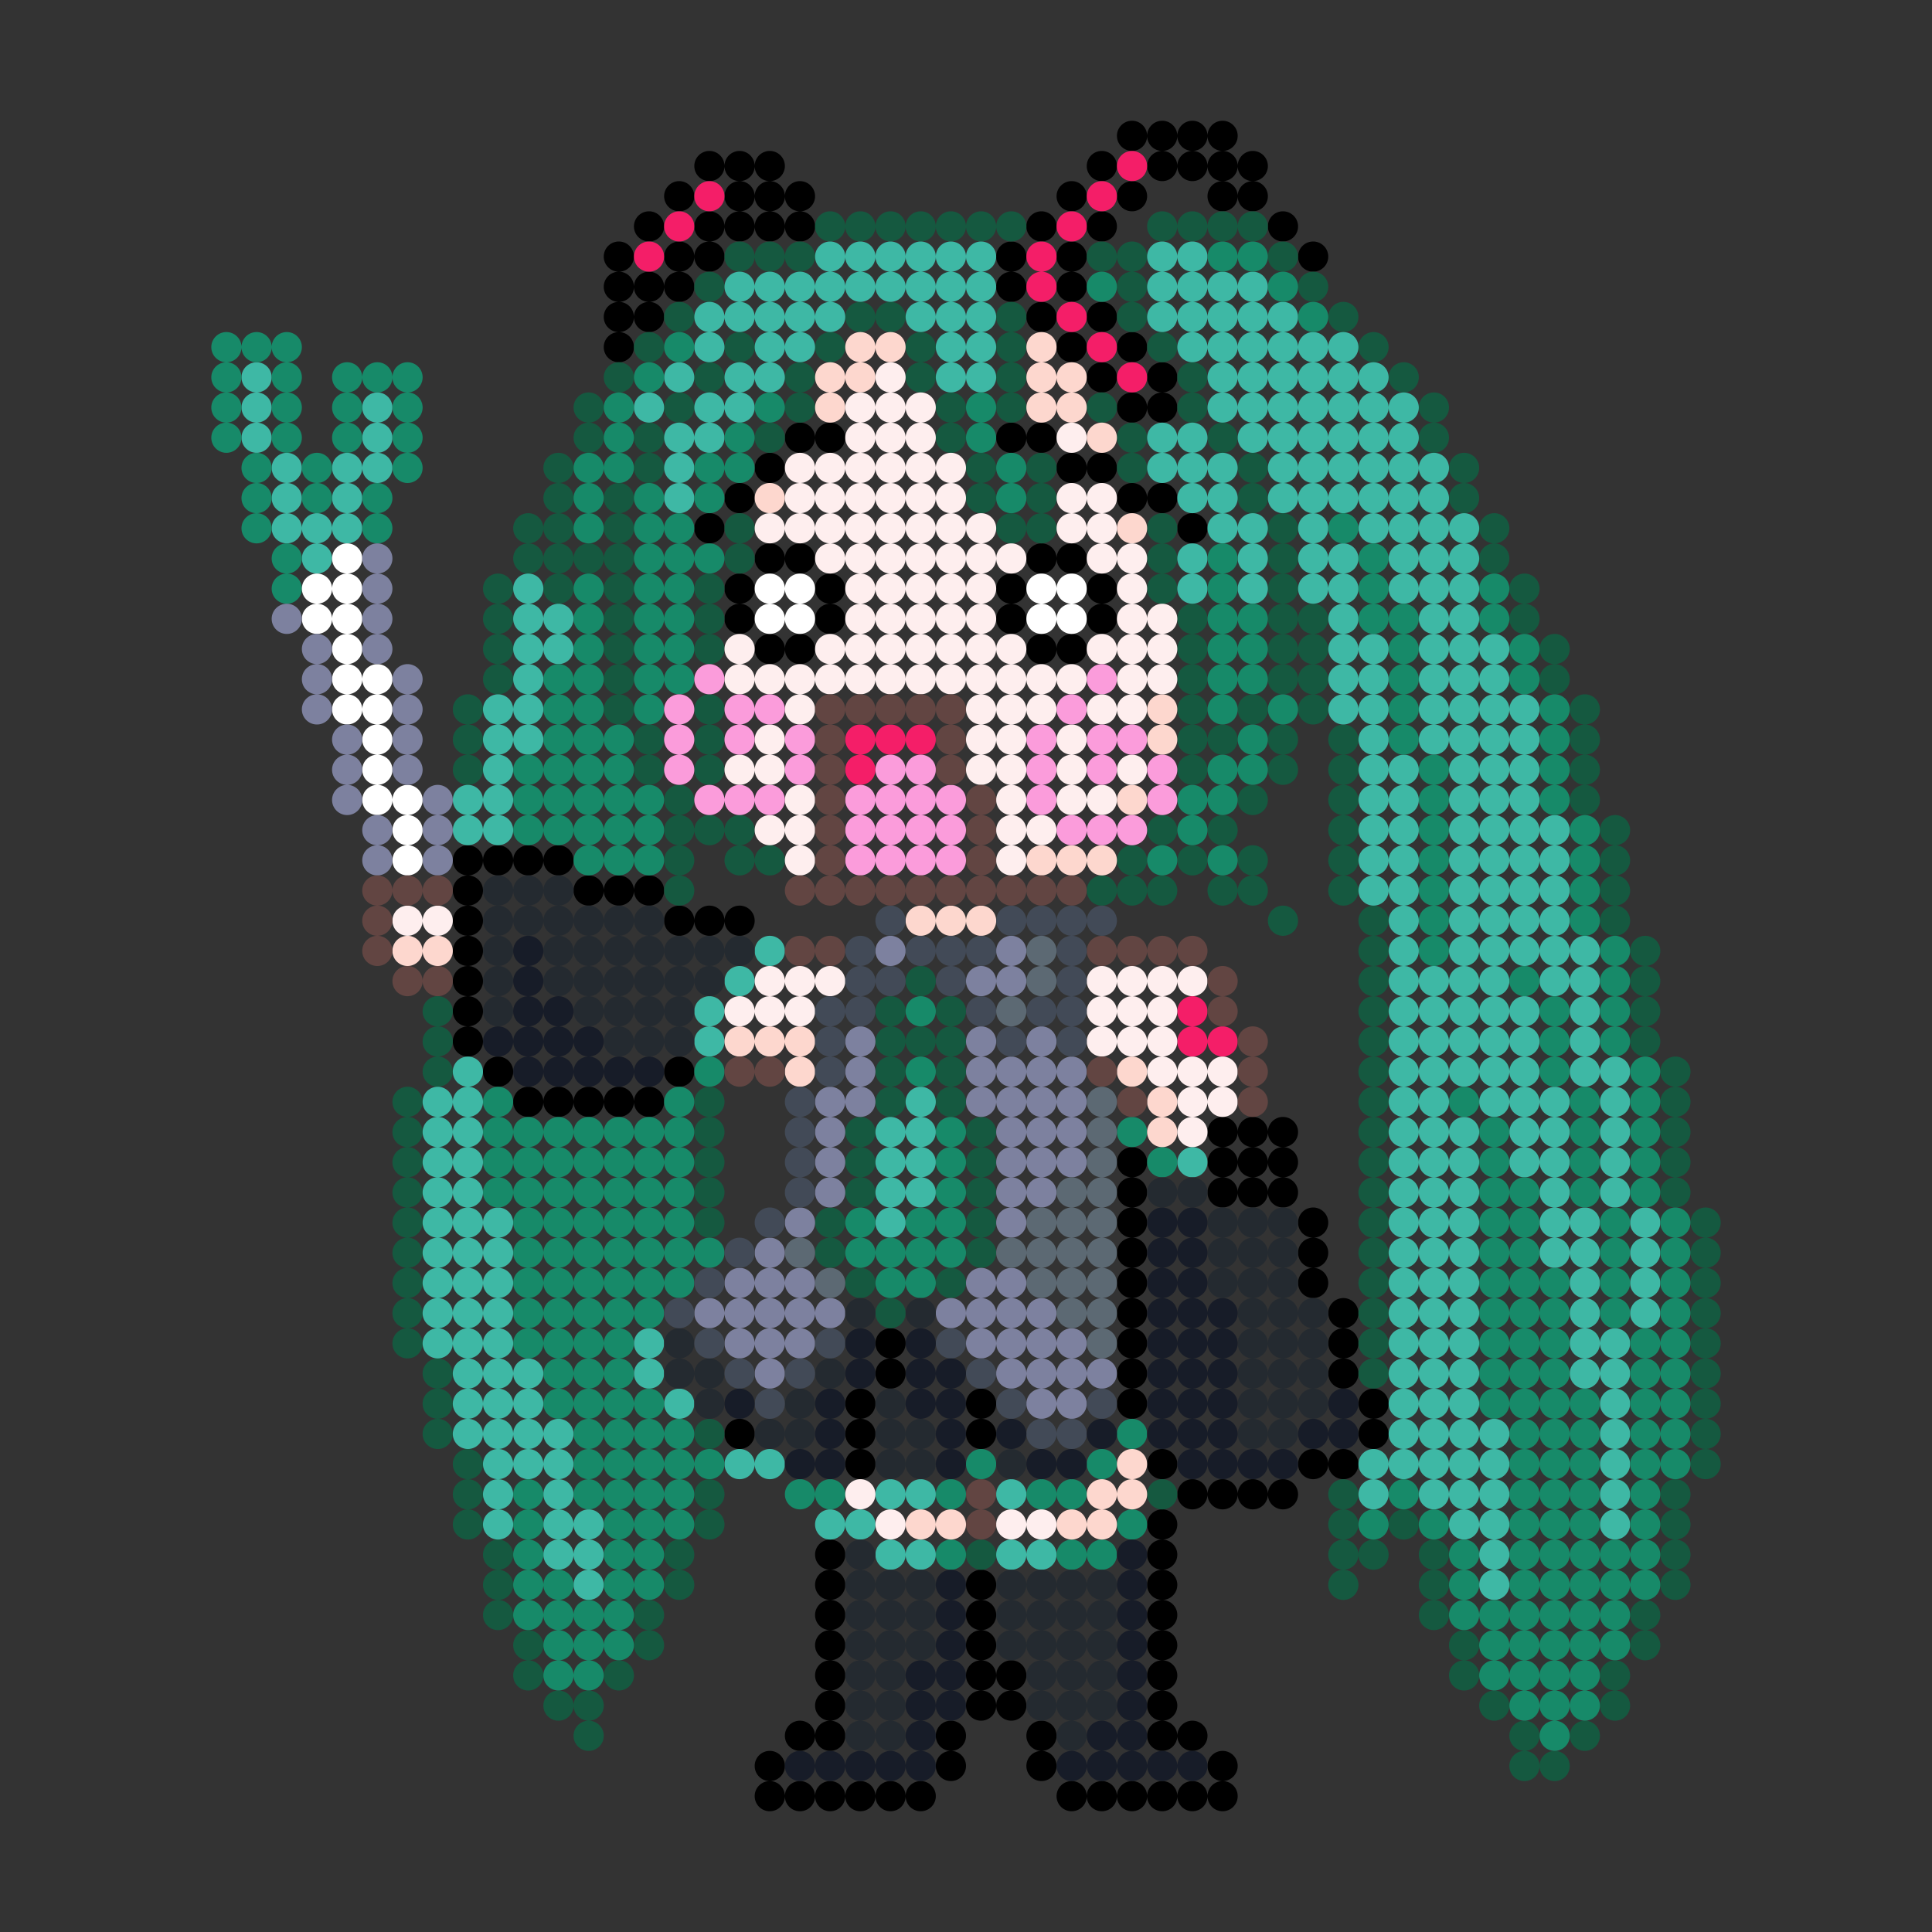 <?xml version="1.0" standalone="yes"?>
<!DOCTYPE svg>
<svg xmlns="http://www.w3.org/2000/svg" xmlns:xlink="http://www.w3.org/1999/xlink" viewBox="0 0 64 64" width="960px" height="960px">
<rect x="0" y="0" width="64" height="64" fill="#333333" stroke="none"/>
<defs>
<g id="d">
<path fill="#000" d="M37,4m0 .5a.5.5 0 1 1 1 0 .5.5 0 1 1-1 0zM38,4m0 .5a.5.5 0 1 1 1 0 .5.5 0 1 1-1 0zM39,4m0 .5a.5.5 0 1 1 1 0 .5.5 0 1 1-1 0zM40,4m0 .5a.5.5 0 1 1 1 0 .5.5 0 1 1-1 0zM23,5m0 .5a.5.5 0 1 1 1 0 .5.5 0 1 1-1 0zM24,5m0 .5a.5.5 0 1 1 1 0 .5.5 0 1 1-1 0zM25,5m0 .5a.5.5 0 1 1 1 0 .5.5 0 1 1-1 0zM36,5m0 .5a.5.5 0 1 1 1 0 .5.5 0 1 1-1 0zM38,5m0 .5a.5.5 0 1 1 1 0 .5.5 0 1 1-1 0zM39,5m0 .5a.5.5 0 1 1 1 0 .5.5 0 1 1-1 0zM40,5m0 .5a.5.5 0 1 1 1 0 .5.5 0 1 1-1 0zM41,5m0 .5a.5.5 0 1 1 1 0 .5.5 0 1 1-1 0zM22,6m0 .5a.5.5 0 1 1 1 0 .5.5 0 1 1-1 0zM24,6m0 .5a.5.5 0 1 1 1 0 .5.5 0 1 1-1 0zM25,6m0 .5a.5.5 0 1 1 1 0 .5.5 0 1 1-1 0zM26,6m0 .5a.5.5 0 1 1 1 0 .5.5 0 1 1-1 0zM35,6m0 .5a.5.5 0 1 1 1 0 .5.5 0 1 1-1 0zM37,6m0 .5a.5.5 0 1 1 1 0 .5.5 0 1 1-1 0zM40,6m0 .5a.5.5 0 1 1 1 0 .5.5 0 1 1-1 0zM41,6m0 .5a.5.5 0 1 1 1 0 .5.5 0 1 1-1 0zM21,7m0 .5a.5.5 0 1 1 1 0 .5.5 0 1 1-1 0zM23,7m0 .5a.5.5 0 1 1 1 0 .5.5 0 1 1-1 0zM24,7m0 .5a.5.5 0 1 1 1 0 .5.5 0 1 1-1 0zM25,7m0 .5a.5.5 0 1 1 1 0 .5.5 0 1 1-1 0zM26,7m0 .5a.5.5 0 1 1 1 0 .5.5 0 1 1-1 0zM34,7m0 .5a.5.5 0 1 1 1 0 .5.5 0 1 1-1 0zM36,7m0 .5a.5.5 0 1 1 1 0 .5.5 0 1 1-1 0zM42,7m0 .5a.5.5 0 1 1 1 0 .5.5 0 1 1-1 0zM20,8m0 .5a.5.5 0 1 1 1 0 .5.5 0 1 1-1 0zM22,8m0 .5a.5.5 0 1 1 1 0 .5.5 0 1 1-1 0zM23,8m0 .5a.5.5 0 1 1 1 0 .5.5 0 1 1-1 0zM33,8m0 .5a.5.5 0 1 1 1 0 .5.5 0 1 1-1 0zM35,8m0 .5a.5.5 0 1 1 1 0 .5.5 0 1 1-1 0zM43,8m0 .5a.5.5 0 1 1 1 0 .5.5 0 1 1-1 0zM20,9m0 .5a.5.5 0 1 1 1 0 .5.5 0 1 1-1 0zM21,9m0 .5a.5.5 0 1 1 1 0 .5.5 0 1 1-1 0zM22,9m0 .5a.5.5 0 1 1 1 0 .5.5 0 1 1-1 0zM33,9m0 .5a.5.5 0 1 1 1 0 .5.5 0 1 1-1 0zM35,9m0 .5a.5.5 0 1 1 1 0 .5.5 0 1 1-1 0zM20,10m0 .5a.5.5 0 1 1 1 0 .5.5 0 1 1-1 0zM21,10m0 .5a.5.5 0 1 1 1 0 .5.5 0 1 1-1 0zM34,10m0 .5a.5.5 0 1 1 1 0 .5.5 0 1 1-1 0zM36,10m0 .5a.5.5 0 1 1 1 0 .5.5 0 1 1-1 0zM20,11m0 .5a.5.5 0 1 1 1 0 .5.5 0 1 1-1 0zM35,11m0 .5a.5.5 0 1 1 1 0 .5.5 0 1 1-1 0zM37,11m0 .5a.5.5 0 1 1 1 0 .5.5 0 1 1-1 0zM36,12m0 .5a.5.5 0 1 1 1 0 .5.5 0 1 1-1 0zM38,12m0 .5a.5.5 0 1 1 1 0 .5.5 0 1 1-1 0zM37,13m0 .5a.5.5 0 1 1 1 0 .5.5 0 1 1-1 0zM38,13m0 .5a.5.5 0 1 1 1 0 .5.5 0 1 1-1 0zM26,14m0 .5a.5.5 0 1 1 1 0 .5.5 0 1 1-1 0zM27,14m0 .5a.5.5 0 1 1 1 0 .5.5 0 1 1-1 0zM33,14m0 .5a.5.5 0 1 1 1 0 .5.5 0 1 1-1 0zM34,14m0 .5a.5.5 0 1 1 1 0 .5.5 0 1 1-1 0zM25,15m0 .5a.5.5 0 1 1 1 0 .5.5 0 1 1-1 0zM35,15m0 .5a.5.5 0 1 1 1 0 .5.5 0 1 1-1 0zM36,15m0 .5a.5.5 0 1 1 1 0 .5.5 0 1 1-1 0zM24,16m0 .5a.5.5 0 1 1 1 0 .5.5 0 1 1-1 0zM37,16m0 .5a.5.5 0 1 1 1 0 .5.5 0 1 1-1 0zM38,16m0 .5a.5.5 0 1 1 1 0 .5.5 0 1 1-1 0zM23,17m0 .5a.5.5 0 1 1 1 0 .5.5 0 1 1-1 0zM39,17m0 .5a.5.5 0 1 1 1 0 .5.5 0 1 1-1 0zM25,18m0 .5a.5.5 0 1 1 1 0 .5.5 0 1 1-1 0zM26,18m0 .5a.5.5 0 1 1 1 0 .5.5 0 1 1-1 0zM34,18m0 .5a.5.5 0 1 1 1 0 .5.5 0 1 1-1 0zM35,18m0 .5a.5.5 0 1 1 1 0 .5.5 0 1 1-1 0zM24,19m0 .5a.5.5 0 1 1 1 0 .5.5 0 1 1-1 0zM27,19m0 .5a.5.5 0 1 1 1 0 .5.5 0 1 1-1 0zM33,19m0 .5a.5.5 0 1 1 1 0 .5.5 0 1 1-1 0zM36,19m0 .5a.5.5 0 1 1 1 0 .5.5 0 1 1-1 0zM24,20m0 .5a.5.5 0 1 1 1 0 .5.5 0 1 1-1 0zM27,20m0 .5a.5.5 0 1 1 1 0 .5.5 0 1 1-1 0zM33,20m0 .5a.5.5 0 1 1 1 0 .5.5 0 1 1-1 0zM36,20m0 .5a.5.5 0 1 1 1 0 .5.5 0 1 1-1 0zM25,21m0 .5a.5.5 0 1 1 1 0 .5.5 0 1 1-1 0zM26,21m0 .5a.5.5 0 1 1 1 0 .5.5 0 1 1-1 0zM34,21m0 .5a.5.5 0 1 1 1 0 .5.5 0 1 1-1 0zM35,21m0 .5a.5.5 0 1 1 1 0 .5.5 0 1 1-1 0zM15,28m0 .5a.5.5 0 1 1 1 0 .5.5 0 1 1-1 0zM16,28m0 .5a.5.5 0 1 1 1 0 .5.5 0 1 1-1 0zM17,28m0 .5a.5.5 0 1 1 1 0 .5.5 0 1 1-1 0zM18,28m0 .5a.5.5 0 1 1 1 0 .5.5 0 1 1-1 0zM15,29m0 .5a.5.5 0 1 1 1 0 .5.5 0 1 1-1 0zM19,29m0 .5a.5.5 0 1 1 1 0 .5.5 0 1 1-1 0zM20,29m0 .5a.5.5 0 1 1 1 0 .5.5 0 1 1-1 0zM21,29m0 .5a.5.5 0 1 1 1 0 .5.5 0 1 1-1 0zM15,30m0 .5a.5.5 0 1 1 1 0 .5.5 0 1 1-1 0zM22,30m0 .5a.5.5 0 1 1 1 0 .5.5 0 1 1-1 0zM23,30m0 .5a.5.5 0 1 1 1 0 .5.5 0 1 1-1 0zM24,30m0 .5a.5.5 0 1 1 1 0 .5.5 0 1 1-1 0zM15,31m0 .5a.5.5 0 1 1 1 0 .5.5 0 1 1-1 0zM15,32m0 .5a.5.5 0 1 1 1 0 .5.5 0 1 1-1 0zM15,33m0 .5a.5.5 0 1 1 1 0 .5.5 0 1 1-1 0zM15,34m0 .5a.5.5 0 1 1 1 0 .5.5 0 1 1-1 0zM16,35m0 .5a.5.5 0 1 1 1 0 .5.5 0 1 1-1 0zM22,35m0 .5a.5.5 0 1 1 1 0 .5.5 0 1 1-1 0zM17,36m0 .5a.5.5 0 1 1 1 0 .5.5 0 1 1-1 0zM18,36m0 .5a.5.5 0 1 1 1 0 .5.5 0 1 1-1 0zM19,36m0 .5a.5.5 0 1 1 1 0 .5.5 0 1 1-1 0zM20,36m0 .5a.5.5 0 1 1 1 0 .5.5 0 1 1-1 0zM21,36m0 .5a.5.5 0 1 1 1 0 .5.5 0 1 1-1 0zM40,37m0 .5a.5.5 0 1 1 1 0 .5.5 0 1 1-1 0zM41,37m0 .5a.5.5 0 1 1 1 0 .5.5 0 1 1-1 0zM42,37m0 .5a.5.5 0 1 1 1 0 .5.5 0 1 1-1 0zM37,38m0 .5a.5.5 0 1 1 1 0 .5.5 0 1 1-1 0zM40,38m0 .5a.5.5 0 1 1 1 0 .5.5 0 1 1-1 0zM41,38m0 .5a.5.5 0 1 1 1 0 .5.5 0 1 1-1 0zM42,38m0 .5a.5.5 0 1 1 1 0 .5.5 0 1 1-1 0zM37,39m0 .5a.5.5 0 1 1 1 0 .5.5 0 1 1-1 0zM40,39m0 .5a.5.5 0 1 1 1 0 .5.5 0 1 1-1 0zM41,39m0 .5a.5.5 0 1 1 1 0 .5.5 0 1 1-1 0zM42,39m0 .5a.5.5 0 1 1 1 0 .5.5 0 1 1-1 0zM37,40m0 .5a.5.5 0 1 1 1 0 .5.5 0 1 1-1 0zM43,40m0 .5a.5.5 0 1 1 1 0 .5.5 0 1 1-1 0zM37,41m0 .5a.5.5 0 1 1 1 0 .5.5 0 1 1-1 0zM43,41m0 .5a.5.5 0 1 1 1 0 .5.5 0 1 1-1 0zM37,42m0 .5a.5.5 0 1 1 1 0 .5.5 0 1 1-1 0zM43,42m0 .5a.5.5 0 1 1 1 0 .5.5 0 1 1-1 0zM37,43m0 .5a.5.5 0 1 1 1 0 .5.5 0 1 1-1 0zM44,43m0 .5a.5.5 0 1 1 1 0 .5.5 0 1 1-1 0zM29,44m0 .5a.5.5 0 1 1 1 0 .5.5 0 1 1-1 0zM37,44m0 .5a.5.5 0 1 1 1 0 .5.5 0 1 1-1 0zM44,44m0 .5a.5.5 0 1 1 1 0 .5.5 0 1 1-1 0zM29,45m0 .5a.5.5 0 1 1 1 0 .5.5 0 1 1-1 0zM37,45m0 .5a.5.5 0 1 1 1 0 .5.5 0 1 1-1 0zM44,45m0 .5a.5.5 0 1 1 1 0 .5.5 0 1 1-1 0zM28,46m0 .5a.5.5 0 1 1 1 0 .5.5 0 1 1-1 0zM32,46m0 .5a.5.5 0 1 1 1 0 .5.5 0 1 1-1 0zM37,46m0 .5a.5.5 0 1 1 1 0 .5.5 0 1 1-1 0zM45,46m0 .5a.5.5 0 1 1 1 0 .5.5 0 1 1-1 0zM24,47m0 .5a.5.5 0 1 1 1 0 .5.5 0 1 1-1 0zM28,47m0 .5a.5.5 0 1 1 1 0 .5.5 0 1 1-1 0zM32,47m0 .5a.5.5 0 1 1 1 0 .5.5 0 1 1-1 0zM45,47m0 .5a.5.5 0 1 1 1 0 .5.5 0 1 1-1 0zM28,48m0 .5a.5.5 0 1 1 1 0 .5.5 0 1 1-1 0zM38,48m0 .5a.5.5 0 1 1 1 0 .5.5 0 1 1-1 0zM43,48m0 .5a.5.5 0 1 1 1 0 .5.5 0 1 1-1 0zM44,48m0 .5a.5.5 0 1 1 1 0 .5.5 0 1 1-1 0zM39,49m0 .5a.5.5 0 1 1 1 0 .5.5 0 1 1-1 0zM40,49m0 .5a.5.5 0 1 1 1 0 .5.5 0 1 1-1 0zM41,49m0 .5a.5.5 0 1 1 1 0 .5.5 0 1 1-1 0zM42,49m0 .5a.5.5 0 1 1 1 0 .5.5 0 1 1-1 0zM38,50m0 .5a.5.5 0 1 1 1 0 .5.5 0 1 1-1 0zM27,51m0 .5a.5.5 0 1 1 1 0 .5.5 0 1 1-1 0zM38,51m0 .5a.5.5 0 1 1 1 0 .5.5 0 1 1-1 0zM27,52m0 .5a.5.5 0 1 1 1 0 .5.5 0 1 1-1 0zM32,52m0 .5a.5.5 0 1 1 1 0 .5.5 0 1 1-1 0zM38,52m0 .5a.5.5 0 1 1 1 0 .5.5 0 1 1-1 0zM27,53m0 .5a.5.5 0 1 1 1 0 .5.5 0 1 1-1 0zM32,53m0 .5a.5.5 0 1 1 1 0 .5.5 0 1 1-1 0zM38,53m0 .5a.5.5 0 1 1 1 0 .5.5 0 1 1-1 0zM27,54m0 .5a.5.5 0 1 1 1 0 .5.5 0 1 1-1 0zM32,54m0 .5a.5.5 0 1 1 1 0 .5.5 0 1 1-1 0zM38,54m0 .5a.5.5 0 1 1 1 0 .5.5 0 1 1-1 0zM27,55m0 .5a.5.5 0 1 1 1 0 .5.5 0 1 1-1 0zM32,55m0 .5a.5.5 0 1 1 1 0 .5.5 0 1 1-1 0zM33,55m0 .5a.5.5 0 1 1 1 0 .5.5 0 1 1-1 0zM38,55m0 .5a.5.5 0 1 1 1 0 .5.5 0 1 1-1 0zM27,56m0 .5a.5.5 0 1 1 1 0 .5.5 0 1 1-1 0zM32,56m0 .5a.5.5 0 1 1 1 0 .5.5 0 1 1-1 0zM33,56m0 .5a.5.5 0 1 1 1 0 .5.5 0 1 1-1 0zM38,56m0 .5a.5.5 0 1 1 1 0 .5.5 0 1 1-1 0zM26,57m0 .5a.5.5 0 1 1 1 0 .5.5 0 1 1-1 0zM27,57m0 .5a.5.5 0 1 1 1 0 .5.5 0 1 1-1 0zM31,57m0 .5a.5.5 0 1 1 1 0 .5.5 0 1 1-1 0zM34,57m0 .5a.5.5 0 1 1 1 0 .5.5 0 1 1-1 0zM38,57m0 .5a.5.5 0 1 1 1 0 .5.5 0 1 1-1 0zM39,57m0 .5a.5.5 0 1 1 1 0 .5.5 0 1 1-1 0zM25,58m0 .5a.5.5 0 1 1 1 0 .5.5 0 1 1-1 0zM31,58m0 .5a.5.5 0 1 1 1 0 .5.5 0 1 1-1 0zM34,58m0 .5a.5.5 0 1 1 1 0 .5.5 0 1 1-1 0zM40,58m0 .5a.5.5 0 1 1 1 0 .5.5 0 1 1-1 0zM25,59m0 .5a.5.5 0 1 1 1 0 .5.5 0 1 1-1 0zM26,59m0 .5a.5.5 0 1 1 1 0 .5.5 0 1 1-1 0zM27,59m0 .5a.5.5 0 1 1 1 0 .5.5 0 1 1-1 0zM28,59m0 .5a.5.5 0 1 1 1 0 .5.5 0 1 1-1 0zM29,59m0 .5a.5.5 0 1 1 1 0 .5.5 0 1 1-1 0zM30,59m0 .5a.5.5 0 1 1 1 0 .5.5 0 1 1-1 0zM35,59m0 .5a.5.5 0 1 1 1 0 .5.5 0 1 1-1 0zM36,59m0 .5a.5.5 0 1 1 1 0 .5.5 0 1 1-1 0zM37,59m0 .5a.5.5 0 1 1 1 0 .5.5 0 1 1-1 0zM38,59m0 .5a.5.5 0 1 1 1 0 .5.5 0 1 1-1 0zM39,59m0 .5a.5.5 0 1 1 1 0 .5.5 0 1 1-1 0zM40,59m0 .5a.5.5 0 1 1 1 0 .5.5 0 1 1-1 0z"/>
	<path fill="#f41e68" d="M37,5m0 .5a.5.5 0 1 1 1 0 .5.5 0 1 1-1 0zM23,6m0 .5a.5.5 0 1 1 1 0 .5.5 0 1 1-1 0zM36,6m0 .5a.5.5 0 1 1 1 0 .5.5 0 1 1-1 0zM22,7m0 .5a.5.5 0 1 1 1 0 .5.5 0 1 1-1 0zM35,7m0 .5a.5.5 0 1 1 1 0 .5.5 0 1 1-1 0zM21,8m0 .5a.5.5 0 1 1 1 0 .5.5 0 1 1-1 0zM34,8m0 .5a.5.5 0 1 1 1 0 .5.5 0 1 1-1 0zM34,9m0 .5a.5.5 0 1 1 1 0 .5.5 0 1 1-1 0zM35,10m0 .5a.5.5 0 1 1 1 0 .5.5 0 1 1-1 0zM36,11m0 .5a.5.5 0 1 1 1 0 .5.5 0 1 1-1 0zM37,12m0 .5a.5.5 0 1 1 1 0 .5.5 0 1 1-1 0zM28,24m0 .5a.5.5 0 1 1 1 0 .5.5 0 1 1-1 0zM29,24m0 .5a.5.5 0 1 1 1 0 .5.5 0 1 1-1 0zM30,24m0 .5a.5.5 0 1 1 1 0 .5.5 0 1 1-1 0zM28,25m0 .5a.5.5 0 1 1 1 0 .5.5 0 1 1-1 0zM39,33m0 .5a.5.5 0 1 1 1 0 .5.5 0 1 1-1 0zM39,34m0 .5a.5.5 0 1 1 1 0 .5.5 0 1 1-1 0zM40,34m0 .5a.5.5 0 1 1 1 0 .5.5 0 1 1-1 0z"/>
	<path fill="#155940" d="M27,7m0 .5a.5.5 0 1 1 1 0 .5.5 0 1 1-1 0zM28,7m0 .5a.5.5 0 1 1 1 0 .5.5 0 1 1-1 0zM29,7m0 .5a.5.5 0 1 1 1 0 .5.5 0 1 1-1 0zM30,7m0 .5a.5.5 0 1 1 1 0 .5.5 0 1 1-1 0zM31,7m0 .5a.5.5 0 1 1 1 0 .5.5 0 1 1-1 0zM32,7m0 .5a.5.5 0 1 1 1 0 .5.5 0 1 1-1 0zM33,7m0 .5a.5.5 0 1 1 1 0 .5.5 0 1 1-1 0zM38,7m0 .5a.5.5 0 1 1 1 0 .5.5 0 1 1-1 0zM39,7m0 .5a.5.5 0 1 1 1 0 .5.5 0 1 1-1 0zM40,7m0 .5a.5.5 0 1 1 1 0 .5.5 0 1 1-1 0zM41,7m0 .5a.5.5 0 1 1 1 0 .5.5 0 1 1-1 0zM24,8m0 .5a.5.5 0 1 1 1 0 .5.5 0 1 1-1 0zM25,8m0 .5a.5.5 0 1 1 1 0 .5.5 0 1 1-1 0zM26,8m0 .5a.5.5 0 1 1 1 0 .5.5 0 1 1-1 0zM36,8m0 .5a.5.5 0 1 1 1 0 .5.5 0 1 1-1 0zM37,8m0 .5a.5.5 0 1 1 1 0 .5.5 0 1 1-1 0zM42,8m0 .5a.5.5 0 1 1 1 0 .5.5 0 1 1-1 0zM23,9m0 .5a.5.5 0 1 1 1 0 .5.5 0 1 1-1 0zM37,9m0 .5a.5.5 0 1 1 1 0 .5.5 0 1 1-1 0zM43,9m0 .5a.5.5 0 1 1 1 0 .5.5 0 1 1-1 0zM22,10m0 .5a.5.5 0 1 1 1 0 .5.5 0 1 1-1 0zM28,10m0 .5a.5.5 0 1 1 1 0 .5.5 0 1 1-1 0zM29,10m0 .5a.5.5 0 1 1 1 0 .5.5 0 1 1-1 0zM33,10m0 .5a.5.5 0 1 1 1 0 .5.5 0 1 1-1 0zM37,10m0 .5a.5.5 0 1 1 1 0 .5.5 0 1 1-1 0zM44,10m0 .5a.5.5 0 1 1 1 0 .5.5 0 1 1-1 0zM21,11m0 .5a.5.5 0 1 1 1 0 .5.5 0 1 1-1 0zM24,11m0 .5a.5.5 0 1 1 1 0 .5.5 0 1 1-1 0zM27,11m0 .5a.5.5 0 1 1 1 0 .5.5 0 1 1-1 0zM30,11m0 .5a.5.5 0 1 1 1 0 .5.5 0 1 1-1 0zM33,11m0 .5a.5.5 0 1 1 1 0 .5.5 0 1 1-1 0zM38,11m0 .5a.5.5 0 1 1 1 0 .5.5 0 1 1-1 0zM45,11m0 .5a.5.5 0 1 1 1 0 .5.5 0 1 1-1 0zM20,12m0 .5a.5.5 0 1 1 1 0 .5.5 0 1 1-1 0zM23,12m0 .5a.5.5 0 1 1 1 0 .5.5 0 1 1-1 0zM26,12m0 .5a.5.5 0 1 1 1 0 .5.5 0 1 1-1 0zM30,12m0 .5a.5.5 0 1 1 1 0 .5.5 0 1 1-1 0zM33,12m0 .5a.5.5 0 1 1 1 0 .5.5 0 1 1-1 0zM39,12m0 .5a.5.5 0 1 1 1 0 .5.5 0 1 1-1 0zM46,12m0 .5a.5.5 0 1 1 1 0 .5.5 0 1 1-1 0zM19,13m0 .5a.5.5 0 1 1 1 0 .5.5 0 1 1-1 0zM22,13m0 .5a.5.5 0 1 1 1 0 .5.5 0 1 1-1 0zM26,13m0 .5a.5.5 0 1 1 1 0 .5.5 0 1 1-1 0zM31,13m0 .5a.5.5 0 1 1 1 0 .5.5 0 1 1-1 0zM33,13m0 .5a.5.5 0 1 1 1 0 .5.5 0 1 1-1 0zM36,13m0 .5a.5.5 0 1 1 1 0 .5.5 0 1 1-1 0zM39,13m0 .5a.5.5 0 1 1 1 0 .5.5 0 1 1-1 0zM47,13m0 .5a.5.5 0 1 1 1 0 .5.5 0 1 1-1 0zM19,14m0 .5a.5.5 0 1 1 1 0 .5.5 0 1 1-1 0zM21,14m0 .5a.5.5 0 1 1 1 0 .5.5 0 1 1-1 0zM25,14m0 .5a.5.5 0 1 1 1 0 .5.5 0 1 1-1 0zM31,14m0 .5a.5.5 0 1 1 1 0 .5.5 0 1 1-1 0zM37,14m0 .5a.5.5 0 1 1 1 0 .5.5 0 1 1-1 0zM40,14m0 .5a.5.5 0 1 1 1 0 .5.5 0 1 1-1 0zM47,14m0 .5a.5.5 0 1 1 1 0 .5.5 0 1 1-1 0zM18,15m0 .5a.5.5 0 1 1 1 0 .5.5 0 1 1-1 0zM21,15m0 .5a.5.5 0 1 1 1 0 .5.5 0 1 1-1 0zM32,15m0 .5a.5.5 0 1 1 1 0 .5.5 0 1 1-1 0zM34,15m0 .5a.5.5 0 1 1 1 0 .5.5 0 1 1-1 0zM37,15m0 .5a.5.5 0 1 1 1 0 .5.5 0 1 1-1 0zM41,15m0 .5a.5.5 0 1 1 1 0 .5.5 0 1 1-1 0zM48,15m0 .5a.5.5 0 1 1 1 0 .5.5 0 1 1-1 0zM18,16m0 .5a.5.5 0 1 1 1 0 .5.5 0 1 1-1 0zM20,16m0 .5a.5.5 0 1 1 1 0 .5.5 0 1 1-1 0zM32,16m0 .5a.5.5 0 1 1 1 0 .5.5 0 1 1-1 0zM34,16m0 .5a.5.5 0 1 1 1 0 .5.5 0 1 1-1 0zM41,16m0 .5a.5.5 0 1 1 1 0 .5.5 0 1 1-1 0zM48,16m0 .5a.5.5 0 1 1 1 0 .5.5 0 1 1-1 0zM17,17m0 .5a.5.5 0 1 1 1 0 .5.5 0 1 1-1 0zM18,17m0 .5a.5.5 0 1 1 1 0 .5.5 0 1 1-1 0zM20,17m0 .5a.5.5 0 1 1 1 0 .5.5 0 1 1-1 0zM24,17m0 .5a.5.5 0 1 1 1 0 .5.5 0 1 1-1 0zM33,17m0 .5a.5.5 0 1 1 1 0 .5.5 0 1 1-1 0zM34,17m0 .5a.5.5 0 1 1 1 0 .5.5 0 1 1-1 0zM38,17m0 .5a.5.5 0 1 1 1 0 .5.5 0 1 1-1 0zM42,17m0 .5a.5.5 0 1 1 1 0 .5.5 0 1 1-1 0zM49,17m0 .5a.5.5 0 1 1 1 0 .5.5 0 1 1-1 0zM17,18m0 .5a.5.5 0 1 1 1 0 .5.5 0 1 1-1 0zM18,18m0 .5a.5.5 0 1 1 1 0 .5.5 0 1 1-1 0zM19,18m0 .5a.5.5 0 1 1 1 0 .5.5 0 1 1-1 0zM20,18m0 .5a.5.5 0 1 1 1 0 .5.5 0 1 1-1 0zM24,18m0 .5a.5.5 0 1 1 1 0 .5.5 0 1 1-1 0zM38,18m0 .5a.5.5 0 1 1 1 0 .5.5 0 1 1-1 0zM42,18m0 .5a.5.5 0 1 1 1 0 .5.5 0 1 1-1 0zM49,18m0 .5a.5.5 0 1 1 1 0 .5.5 0 1 1-1 0zM16,19m0 .5a.5.5 0 1 1 1 0 .5.5 0 1 1-1 0zM18,19m0 .5a.5.5 0 1 1 1 0 .5.5 0 1 1-1 0zM20,19m0 .5a.5.5 0 1 1 1 0 .5.5 0 1 1-1 0zM23,19m0 .5a.5.5 0 1 1 1 0 .5.5 0 1 1-1 0zM38,19m0 .5a.5.5 0 1 1 1 0 .5.5 0 1 1-1 0zM42,19m0 .5a.5.5 0 1 1 1 0 .5.5 0 1 1-1 0zM50,19m0 .5a.5.5 0 1 1 1 0 .5.5 0 1 1-1 0zM16,20m0 .5a.5.5 0 1 1 1 0 .5.5 0 1 1-1 0zM20,20m0 .5a.5.5 0 1 1 1 0 .5.5 0 1 1-1 0zM23,20m0 .5a.5.5 0 1 1 1 0 .5.5 0 1 1-1 0zM39,20m0 .5a.5.5 0 1 1 1 0 .5.5 0 1 1-1 0zM42,20m0 .5a.5.5 0 1 1 1 0 .5.5 0 1 1-1 0zM43,20m0 .5a.5.5 0 1 1 1 0 .5.5 0 1 1-1 0zM50,20m0 .5a.5.5 0 1 1 1 0 .5.5 0 1 1-1 0zM16,21m0 .5a.5.5 0 1 1 1 0 .5.5 0 1 1-1 0zM20,21m0 .5a.5.5 0 1 1 1 0 .5.5 0 1 1-1 0zM23,21m0 .5a.5.5 0 1 1 1 0 .5.5 0 1 1-1 0zM39,21m0 .5a.5.5 0 1 1 1 0 .5.5 0 1 1-1 0zM42,21m0 .5a.5.5 0 1 1 1 0 .5.5 0 1 1-1 0zM43,21m0 .5a.5.5 0 1 1 1 0 .5.5 0 1 1-1 0zM51,21m0 .5a.5.5 0 1 1 1 0 .5.5 0 1 1-1 0zM16,22m0 .5a.5.5 0 1 1 1 0 .5.5 0 1 1-1 0zM20,22m0 .5a.5.5 0 1 1 1 0 .5.5 0 1 1-1 0zM39,22m0 .5a.5.5 0 1 1 1 0 .5.5 0 1 1-1 0zM42,22m0 .5a.5.5 0 1 1 1 0 .5.5 0 1 1-1 0zM43,22m0 .5a.5.5 0 1 1 1 0 .5.5 0 1 1-1 0zM51,22m0 .5a.5.5 0 1 1 1 0 .5.5 0 1 1-1 0zM15,23m0 .5a.5.5 0 1 1 1 0 .5.5 0 1 1-1 0zM20,23m0 .5a.5.5 0 1 1 1 0 .5.5 0 1 1-1 0zM23,23m0 .5a.5.5 0 1 1 1 0 .5.5 0 1 1-1 0zM39,23m0 .5a.5.5 0 1 1 1 0 .5.5 0 1 1-1 0zM41,23m0 .5a.5.5 0 1 1 1 0 .5.5 0 1 1-1 0zM43,23m0 .5a.5.5 0 1 1 1 0 .5.5 0 1 1-1 0zM52,23m0 .5a.5.5 0 1 1 1 0 .5.5 0 1 1-1 0zM15,24m0 .5a.5.5 0 1 1 1 0 .5.5 0 1 1-1 0zM21,24m0 .5a.5.5 0 1 1 1 0 .5.5 0 1 1-1 0zM23,24m0 .5a.5.5 0 1 1 1 0 .5.5 0 1 1-1 0zM39,24m0 .5a.5.5 0 1 1 1 0 .5.5 0 1 1-1 0zM40,24m0 .5a.5.5 0 1 1 1 0 .5.5 0 1 1-1 0zM42,24m0 .5a.5.5 0 1 1 1 0 .5.5 0 1 1-1 0zM44,24m0 .5a.5.5 0 1 1 1 0 .5.5 0 1 1-1 0zM52,24m0 .5a.5.5 0 1 1 1 0 .5.5 0 1 1-1 0zM15,25m0 .5a.5.5 0 1 1 1 0 .5.5 0 1 1-1 0zM21,25m0 .5a.5.5 0 1 1 1 0 .5.5 0 1 1-1 0zM23,25m0 .5a.5.5 0 1 1 1 0 .5.5 0 1 1-1 0zM39,25m0 .5a.5.5 0 1 1 1 0 .5.5 0 1 1-1 0zM42,25m0 .5a.5.5 0 1 1 1 0 .5.5 0 1 1-1 0zM44,25m0 .5a.5.5 0 1 1 1 0 .5.5 0 1 1-1 0zM52,25m0 .5a.5.5 0 1 1 1 0 .5.5 0 1 1-1 0zM22,26m0 .5a.5.5 0 1 1 1 0 .5.5 0 1 1-1 0zM41,26m0 .5a.5.5 0 1 1 1 0 .5.5 0 1 1-1 0zM44,26m0 .5a.5.5 0 1 1 1 0 .5.5 0 1 1-1 0zM52,26m0 .5a.5.5 0 1 1 1 0 .5.5 0 1 1-1 0zM22,27m0 .5a.5.5 0 1 1 1 0 .5.5 0 1 1-1 0zM23,27m0 .5a.5.5 0 1 1 1 0 .5.5 0 1 1-1 0zM24,27m0 .5a.5.5 0 1 1 1 0 .5.5 0 1 1-1 0zM38,27m0 .5a.5.5 0 1 1 1 0 .5.5 0 1 1-1 0zM40,27m0 .5a.5.5 0 1 1 1 0 .5.5 0 1 1-1 0zM44,27m0 .5a.5.5 0 1 1 1 0 .5.5 0 1 1-1 0zM53,27m0 .5a.5.5 0 1 1 1 0 .5.5 0 1 1-1 0zM22,28m0 .5a.5.5 0 1 1 1 0 .5.5 0 1 1-1 0zM24,28m0 .5a.5.5 0 1 1 1 0 .5.5 0 1 1-1 0zM25,28m0 .5a.5.5 0 1 1 1 0 .5.5 0 1 1-1 0zM37,28m0 .5a.5.5 0 1 1 1 0 .5.5 0 1 1-1 0zM39,28m0 .5a.5.5 0 1 1 1 0 .5.5 0 1 1-1 0zM41,28m0 .5a.5.5 0 1 1 1 0 .5.5 0 1 1-1 0zM44,28m0 .5a.5.5 0 1 1 1 0 .5.5 0 1 1-1 0zM53,28m0 .5a.5.5 0 1 1 1 0 .5.5 0 1 1-1 0zM22,29m0 .5a.5.5 0 1 1 1 0 .5.5 0 1 1-1 0zM36,29m0 .5a.5.5 0 1 1 1 0 .5.5 0 1 1-1 0zM37,29m0 .5a.5.5 0 1 1 1 0 .5.5 0 1 1-1 0zM38,29m0 .5a.5.5 0 1 1 1 0 .5.5 0 1 1-1 0zM40,29m0 .5a.5.5 0 1 1 1 0 .5.5 0 1 1-1 0zM41,29m0 .5a.5.5 0 1 1 1 0 .5.5 0 1 1-1 0zM44,29m0 .5a.5.5 0 1 1 1 0 .5.5 0 1 1-1 0zM53,29m0 .5a.5.5 0 1 1 1 0 .5.5 0 1 1-1 0zM42,30m0 .5a.5.5 0 1 1 1 0 .5.5 0 1 1-1 0zM45,30m0 .5a.5.5 0 1 1 1 0 .5.5 0 1 1-1 0zM53,30m0 .5a.5.5 0 1 1 1 0 .5.5 0 1 1-1 0zM45,31m0 .5a.5.5 0 1 1 1 0 .5.5 0 1 1-1 0zM54,31m0 .5a.5.5 0 1 1 1 0 .5.5 0 1 1-1 0zM30,32m0 .5a.5.5 0 1 1 1 0 .5.5 0 1 1-1 0zM45,32m0 .5a.5.5 0 1 1 1 0 .5.5 0 1 1-1 0zM54,32m0 .5a.5.5 0 1 1 1 0 .5.5 0 1 1-1 0zM14,33m0 .5a.5.5 0 1 1 1 0 .5.5 0 1 1-1 0zM29,33m0 .5a.5.5 0 1 1 1 0 .5.5 0 1 1-1 0zM31,33m0 .5a.5.5 0 1 1 1 0 .5.5 0 1 1-1 0zM45,33m0 .5a.5.5 0 1 1 1 0 .5.5 0 1 1-1 0zM54,33m0 .5a.5.5 0 1 1 1 0 .5.5 0 1 1-1 0zM14,34m0 .5a.5.5 0 1 1 1 0 .5.5 0 1 1-1 0zM29,34m0 .5a.5.5 0 1 1 1 0 .5.5 0 1 1-1 0zM30,34m0 .5a.5.5 0 1 1 1 0 .5.5 0 1 1-1 0zM31,34m0 .5a.5.5 0 1 1 1 0 .5.5 0 1 1-1 0zM45,34m0 .5a.5.5 0 1 1 1 0 .5.5 0 1 1-1 0zM54,34m0 .5a.5.5 0 1 1 1 0 .5.5 0 1 1-1 0zM14,35m0 .5a.5.5 0 1 1 1 0 .5.5 0 1 1-1 0zM29,35m0 .5a.5.5 0 1 1 1 0 .5.5 0 1 1-1 0zM31,35m0 .5a.5.5 0 1 1 1 0 .5.5 0 1 1-1 0zM45,35m0 .5a.5.5 0 1 1 1 0 .5.5 0 1 1-1 0zM55,35m0 .5a.5.5 0 1 1 1 0 .5.5 0 1 1-1 0zM13,36m0 .5a.5.5 0 1 1 1 0 .5.5 0 1 1-1 0zM23,36m0 .5a.5.5 0 1 1 1 0 .5.5 0 1 1-1 0zM29,36m0 .5a.5.5 0 1 1 1 0 .5.5 0 1 1-1 0zM31,36m0 .5a.5.5 0 1 1 1 0 .5.5 0 1 1-1 0zM45,36m0 .5a.5.5 0 1 1 1 0 .5.5 0 1 1-1 0zM55,36m0 .5a.5.5 0 1 1 1 0 .5.5 0 1 1-1 0zM13,37m0 .5a.5.5 0 1 1 1 0 .5.5 0 1 1-1 0zM23,37m0 .5a.5.5 0 1 1 1 0 .5.5 0 1 1-1 0zM28,37m0 .5a.5.5 0 1 1 1 0 .5.5 0 1 1-1 0zM32,37m0 .5a.5.5 0 1 1 1 0 .5.5 0 1 1-1 0zM45,37m0 .5a.5.5 0 1 1 1 0 .5.5 0 1 1-1 0zM55,37m0 .5a.5.5 0 1 1 1 0 .5.5 0 1 1-1 0zM13,38m0 .5a.5.5 0 1 1 1 0 .5.5 0 1 1-1 0zM23,38m0 .5a.5.5 0 1 1 1 0 .5.5 0 1 1-1 0zM28,38m0 .5a.5.5 0 1 1 1 0 .5.5 0 1 1-1 0zM32,38m0 .5a.5.5 0 1 1 1 0 .5.5 0 1 1-1 0zM45,38m0 .5a.5.5 0 1 1 1 0 .5.5 0 1 1-1 0zM55,38m0 .5a.5.5 0 1 1 1 0 .5.5 0 1 1-1 0zM13,39m0 .5a.5.5 0 1 1 1 0 .5.5 0 1 1-1 0zM23,39m0 .5a.5.5 0 1 1 1 0 .5.5 0 1 1-1 0zM28,39m0 .5a.5.5 0 1 1 1 0 .5.5 0 1 1-1 0zM32,39m0 .5a.5.5 0 1 1 1 0 .5.5 0 1 1-1 0zM45,39m0 .5a.5.5 0 1 1 1 0 .5.5 0 1 1-1 0zM55,39m0 .5a.5.5 0 1 1 1 0 .5.5 0 1 1-1 0zM13,40m0 .5a.5.5 0 1 1 1 0 .5.5 0 1 1-1 0zM23,40m0 .5a.5.5 0 1 1 1 0 .5.5 0 1 1-1 0zM27,40m0 .5a.5.5 0 1 1 1 0 .5.5 0 1 1-1 0zM32,40m0 .5a.5.5 0 1 1 1 0 .5.5 0 1 1-1 0zM45,40m0 .5a.5.5 0 1 1 1 0 .5.5 0 1 1-1 0zM56,40m0 .5a.5.5 0 1 1 1 0 .5.5 0 1 1-1 0zM13,41m0 .5a.5.5 0 1 1 1 0 .5.5 0 1 1-1 0zM27,41m0 .5a.5.5 0 1 1 1 0 .5.5 0 1 1-1 0zM32,41m0 .5a.5.5 0 1 1 1 0 .5.5 0 1 1-1 0zM45,41m0 .5a.5.5 0 1 1 1 0 .5.5 0 1 1-1 0zM56,41m0 .5a.5.5 0 1 1 1 0 .5.5 0 1 1-1 0zM13,42m0 .5a.5.5 0 1 1 1 0 .5.5 0 1 1-1 0zM28,42m0 .5a.5.5 0 1 1 1 0 .5.5 0 1 1-1 0zM31,42m0 .5a.5.5 0 1 1 1 0 .5.5 0 1 1-1 0zM45,42m0 .5a.5.5 0 1 1 1 0 .5.5 0 1 1-1 0zM56,42m0 .5a.5.5 0 1 1 1 0 .5.5 0 1 1-1 0zM13,43m0 .5a.5.5 0 1 1 1 0 .5.5 0 1 1-1 0zM29,43m0 .5a.5.5 0 1 1 1 0 .5.5 0 1 1-1 0zM45,43m0 .5a.5.5 0 1 1 1 0 .5.5 0 1 1-1 0zM56,43m0 .5a.5.5 0 1 1 1 0 .5.5 0 1 1-1 0zM13,44m0 .5a.5.5 0 1 1 1 0 .5.5 0 1 1-1 0zM45,44m0 .5a.5.5 0 1 1 1 0 .5.5 0 1 1-1 0zM56,44m0 .5a.5.5 0 1 1 1 0 .5.5 0 1 1-1 0zM14,45m0 .5a.5.5 0 1 1 1 0 .5.5 0 1 1-1 0zM45,45m0 .5a.5.5 0 1 1 1 0 .5.5 0 1 1-1 0zM56,45m0 .5a.5.5 0 1 1 1 0 .5.5 0 1 1-1 0zM14,46m0 .5a.5.5 0 1 1 1 0 .5.5 0 1 1-1 0zM56,46m0 .5a.5.5 0 1 1 1 0 .5.5 0 1 1-1 0zM14,47m0 .5a.5.5 0 1 1 1 0 .5.5 0 1 1-1 0zM23,47m0 .5a.5.5 0 1 1 1 0 .5.5 0 1 1-1 0zM56,47m0 .5a.5.5 0 1 1 1 0 .5.5 0 1 1-1 0zM15,48m0 .5a.5.5 0 1 1 1 0 .5.5 0 1 1-1 0zM56,48m0 .5a.5.5 0 1 1 1 0 .5.5 0 1 1-1 0zM15,49m0 .5a.5.5 0 1 1 1 0 .5.5 0 1 1-1 0zM23,49m0 .5a.5.5 0 1 1 1 0 .5.5 0 1 1-1 0zM38,49m0 .5a.5.5 0 1 1 1 0 .5.5 0 1 1-1 0zM44,49m0 .5a.5.5 0 1 1 1 0 .5.5 0 1 1-1 0zM55,49m0 .5a.5.5 0 1 1 1 0 .5.5 0 1 1-1 0zM15,50m0 .5a.5.5 0 1 1 1 0 .5.5 0 1 1-1 0zM23,50m0 .5a.5.5 0 1 1 1 0 .5.5 0 1 1-1 0zM44,50m0 .5a.5.5 0 1 1 1 0 .5.5 0 1 1-1 0zM46,50m0 .5a.5.5 0 1 1 1 0 .5.5 0 1 1-1 0zM55,50m0 .5a.5.5 0 1 1 1 0 .5.5 0 1 1-1 0zM16,51m0 .5a.5.5 0 1 1 1 0 .5.5 0 1 1-1 0zM22,51m0 .5a.5.5 0 1 1 1 0 .5.5 0 1 1-1 0zM32,51m0 .5a.5.5 0 1 1 1 0 .5.5 0 1 1-1 0zM44,51m0 .5a.5.5 0 1 1 1 0 .5.5 0 1 1-1 0zM45,51m0 .5a.5.5 0 1 1 1 0 .5.5 0 1 1-1 0zM47,51m0 .5a.5.5 0 1 1 1 0 .5.5 0 1 1-1 0zM55,51m0 .5a.5.5 0 1 1 1 0 .5.5 0 1 1-1 0zM16,52m0 .5a.5.5 0 1 1 1 0 .5.5 0 1 1-1 0zM22,52m0 .5a.5.5 0 1 1 1 0 .5.5 0 1 1-1 0zM44,52m0 .5a.5.5 0 1 1 1 0 .5.5 0 1 1-1 0zM47,52m0 .5a.5.5 0 1 1 1 0 .5.5 0 1 1-1 0zM55,52m0 .5a.5.5 0 1 1 1 0 .5.5 0 1 1-1 0zM16,53m0 .5a.5.5 0 1 1 1 0 .5.5 0 1 1-1 0zM21,53m0 .5a.5.5 0 1 1 1 0 .5.5 0 1 1-1 0zM47,53m0 .5a.5.5 0 1 1 1 0 .5.5 0 1 1-1 0zM54,53m0 .5a.5.5 0 1 1 1 0 .5.5 0 1 1-1 0zM17,54m0 .5a.5.5 0 1 1 1 0 .5.5 0 1 1-1 0zM21,54m0 .5a.5.5 0 1 1 1 0 .5.5 0 1 1-1 0zM48,54m0 .5a.5.5 0 1 1 1 0 .5.5 0 1 1-1 0zM54,54m0 .5a.5.5 0 1 1 1 0 .5.5 0 1 1-1 0zM17,55m0 .5a.5.5 0 1 1 1 0 .5.5 0 1 1-1 0zM20,55m0 .5a.5.5 0 1 1 1 0 .5.5 0 1 1-1 0zM48,55m0 .5a.5.5 0 1 1 1 0 .5.5 0 1 1-1 0zM53,55m0 .5a.5.5 0 1 1 1 0 .5.5 0 1 1-1 0zM18,56m0 .5a.5.5 0 1 1 1 0 .5.5 0 1 1-1 0zM19,56m0 .5a.5.5 0 1 1 1 0 .5.5 0 1 1-1 0zM49,56m0 .5a.5.5 0 1 1 1 0 .5.5 0 1 1-1 0zM53,56m0 .5a.5.5 0 1 1 1 0 .5.5 0 1 1-1 0zM19,57m0 .5a.5.5 0 1 1 1 0 .5.5 0 1 1-1 0zM50,57m0 .5a.5.5 0 1 1 1 0 .5.5 0 1 1-1 0zM52,57m0 .5a.5.5 0 1 1 1 0 .5.5 0 1 1-1 0zM50,58m0 .5a.5.5 0 1 1 1 0 .5.5 0 1 1-1 0zM51,58m0 .5a.5.5 0 1 1 1 0 .5.5 0 1 1-1 0z"/>
	<path fill="#3eb8a5" d="M27,8m0 .5a.5.5 0 1 1 1 0 .5.5 0 1 1-1 0zM28,8m0 .5a.5.5 0 1 1 1 0 .5.5 0 1 1-1 0zM29,8m0 .5a.5.5 0 1 1 1 0 .5.5 0 1 1-1 0zM30,8m0 .5a.5.5 0 1 1 1 0 .5.5 0 1 1-1 0zM31,8m0 .5a.5.5 0 1 1 1 0 .5.5 0 1 1-1 0zM32,8m0 .5a.5.5 0 1 1 1 0 .5.5 0 1 1-1 0zM38,8m0 .5a.5.5 0 1 1 1 0 .5.5 0 1 1-1 0zM39,8m0 .5a.5.5 0 1 1 1 0 .5.5 0 1 1-1 0zM24,9m0 .5a.5.5 0 1 1 1 0 .5.5 0 1 1-1 0zM25,9m0 .5a.5.5 0 1 1 1 0 .5.5 0 1 1-1 0zM26,9m0 .5a.5.5 0 1 1 1 0 .5.5 0 1 1-1 0zM27,9m0 .5a.5.5 0 1 1 1 0 .5.5 0 1 1-1 0zM28,9m0 .5a.5.5 0 1 1 1 0 .5.5 0 1 1-1 0zM29,9m0 .5a.5.5 0 1 1 1 0 .5.5 0 1 1-1 0zM30,9m0 .5a.5.5 0 1 1 1 0 .5.5 0 1 1-1 0zM31,9m0 .5a.5.5 0 1 1 1 0 .5.5 0 1 1-1 0zM32,9m0 .5a.5.5 0 1 1 1 0 .5.5 0 1 1-1 0zM38,9m0 .5a.5.5 0 1 1 1 0 .5.5 0 1 1-1 0zM39,9m0 .5a.5.5 0 1 1 1 0 .5.5 0 1 1-1 0zM40,9m0 .5a.5.5 0 1 1 1 0 .5.5 0 1 1-1 0zM41,9m0 .5a.5.5 0 1 1 1 0 .5.5 0 1 1-1 0zM23,10m0 .5a.5.5 0 1 1 1 0 .5.5 0 1 1-1 0zM24,10m0 .5a.5.5 0 1 1 1 0 .5.5 0 1 1-1 0zM25,10m0 .5a.5.5 0 1 1 1 0 .5.5 0 1 1-1 0zM26,10m0 .5a.5.5 0 1 1 1 0 .5.5 0 1 1-1 0zM27,10m0 .5a.5.5 0 1 1 1 0 .5.5 0 1 1-1 0zM30,10m0 .5a.5.5 0 1 1 1 0 .5.5 0 1 1-1 0zM31,10m0 .5a.5.5 0 1 1 1 0 .5.5 0 1 1-1 0zM32,10m0 .5a.5.5 0 1 1 1 0 .5.5 0 1 1-1 0zM38,10m0 .5a.5.5 0 1 1 1 0 .5.5 0 1 1-1 0zM39,10m0 .5a.5.5 0 1 1 1 0 .5.5 0 1 1-1 0zM40,10m0 .5a.5.5 0 1 1 1 0 .5.5 0 1 1-1 0zM41,10m0 .5a.5.5 0 1 1 1 0 .5.5 0 1 1-1 0zM42,10m0 .5a.5.5 0 1 1 1 0 .5.5 0 1 1-1 0zM23,11m0 .5a.5.5 0 1 1 1 0 .5.5 0 1 1-1 0zM25,11m0 .5a.5.5 0 1 1 1 0 .5.5 0 1 1-1 0zM26,11m0 .5a.5.5 0 1 1 1 0 .5.5 0 1 1-1 0zM31,11m0 .5a.5.5 0 1 1 1 0 .5.5 0 1 1-1 0zM32,11m0 .5a.5.5 0 1 1 1 0 .5.5 0 1 1-1 0zM39,11m0 .5a.5.5 0 1 1 1 0 .5.5 0 1 1-1 0zM40,11m0 .5a.5.5 0 1 1 1 0 .5.5 0 1 1-1 0zM41,11m0 .5a.5.5 0 1 1 1 0 .5.5 0 1 1-1 0zM42,11m0 .5a.5.5 0 1 1 1 0 .5.5 0 1 1-1 0zM43,11m0 .5a.5.5 0 1 1 1 0 .5.5 0 1 1-1 0zM44,11m0 .5a.5.5 0 1 1 1 0 .5.5 0 1 1-1 0zM8,12m0 .5a.5.5 0 1 1 1 0 .5.5 0 1 1-1 0zM22,12m0 .5a.5.5 0 1 1 1 0 .5.5 0 1 1-1 0zM24,12m0 .5a.5.5 0 1 1 1 0 .5.5 0 1 1-1 0zM25,12m0 .5a.5.5 0 1 1 1 0 .5.5 0 1 1-1 0zM31,12m0 .5a.5.5 0 1 1 1 0 .5.5 0 1 1-1 0zM32,12m0 .5a.5.5 0 1 1 1 0 .5.5 0 1 1-1 0zM40,12m0 .5a.5.5 0 1 1 1 0 .5.5 0 1 1-1 0zM41,12m0 .5a.5.5 0 1 1 1 0 .5.5 0 1 1-1 0zM42,12m0 .5a.5.5 0 1 1 1 0 .5.5 0 1 1-1 0zM43,12m0 .5a.5.5 0 1 1 1 0 .5.5 0 1 1-1 0zM44,12m0 .5a.5.5 0 1 1 1 0 .5.5 0 1 1-1 0zM45,12m0 .5a.5.5 0 1 1 1 0 .5.5 0 1 1-1 0zM8,13m0 .5a.5.5 0 1 1 1 0 .5.5 0 1 1-1 0zM12,13m0 .5a.5.5 0 1 1 1 0 .5.5 0 1 1-1 0zM21,13m0 .5a.5.5 0 1 1 1 0 .5.5 0 1 1-1 0zM23,13m0 .5a.5.5 0 1 1 1 0 .5.5 0 1 1-1 0zM24,13m0 .5a.5.5 0 1 1 1 0 .5.5 0 1 1-1 0zM40,13m0 .5a.5.5 0 1 1 1 0 .5.5 0 1 1-1 0zM41,13m0 .5a.5.5 0 1 1 1 0 .5.5 0 1 1-1 0zM42,13m0 .5a.5.5 0 1 1 1 0 .5.5 0 1 1-1 0zM43,13m0 .5a.5.5 0 1 1 1 0 .5.5 0 1 1-1 0zM44,13m0 .5a.5.5 0 1 1 1 0 .5.5 0 1 1-1 0zM45,13m0 .5a.5.5 0 1 1 1 0 .5.5 0 1 1-1 0zM46,13m0 .5a.5.5 0 1 1 1 0 .5.5 0 1 1-1 0zM8,14m0 .5a.5.5 0 1 1 1 0 .5.5 0 1 1-1 0zM12,14m0 .5a.5.5 0 1 1 1 0 .5.5 0 1 1-1 0zM22,14m0 .5a.5.5 0 1 1 1 0 .5.5 0 1 1-1 0zM23,14m0 .5a.5.5 0 1 1 1 0 .5.5 0 1 1-1 0zM38,14m0 .5a.5.5 0 1 1 1 0 .5.5 0 1 1-1 0zM39,14m0 .5a.5.5 0 1 1 1 0 .5.5 0 1 1-1 0zM41,14m0 .5a.5.5 0 1 1 1 0 .5.5 0 1 1-1 0zM42,14m0 .5a.5.5 0 1 1 1 0 .5.5 0 1 1-1 0zM43,14m0 .5a.5.5 0 1 1 1 0 .5.5 0 1 1-1 0zM44,14m0 .5a.5.5 0 1 1 1 0 .5.5 0 1 1-1 0zM45,14m0 .5a.5.5 0 1 1 1 0 .5.5 0 1 1-1 0zM46,14m0 .5a.5.5 0 1 1 1 0 .5.5 0 1 1-1 0zM9,15m0 .5a.5.5 0 1 1 1 0 .5.5 0 1 1-1 0zM11,15m0 .5a.5.5 0 1 1 1 0 .5.5 0 1 1-1 0zM12,15m0 .5a.5.5 0 1 1 1 0 .5.5 0 1 1-1 0zM22,15m0 .5a.5.5 0 1 1 1 0 .5.5 0 1 1-1 0zM38,15m0 .5a.5.5 0 1 1 1 0 .5.5 0 1 1-1 0zM39,15m0 .5a.5.5 0 1 1 1 0 .5.5 0 1 1-1 0zM40,15m0 .5a.5.5 0 1 1 1 0 .5.5 0 1 1-1 0zM42,15m0 .5a.5.5 0 1 1 1 0 .5.5 0 1 1-1 0zM43,15m0 .5a.5.5 0 1 1 1 0 .5.5 0 1 1-1 0zM44,15m0 .5a.5.5 0 1 1 1 0 .5.5 0 1 1-1 0zM45,15m0 .5a.5.5 0 1 1 1 0 .5.5 0 1 1-1 0zM46,15m0 .5a.5.5 0 1 1 1 0 .5.5 0 1 1-1 0zM47,15m0 .5a.5.5 0 1 1 1 0 .5.5 0 1 1-1 0zM9,16m0 .5a.5.5 0 1 1 1 0 .5.5 0 1 1-1 0zM11,16m0 .5a.5.5 0 1 1 1 0 .5.5 0 1 1-1 0zM22,16m0 .5a.5.5 0 1 1 1 0 .5.5 0 1 1-1 0zM39,16m0 .5a.5.5 0 1 1 1 0 .5.5 0 1 1-1 0zM40,16m0 .5a.5.5 0 1 1 1 0 .5.5 0 1 1-1 0zM42,16m0 .5a.5.5 0 1 1 1 0 .5.5 0 1 1-1 0zM43,16m0 .5a.5.5 0 1 1 1 0 .5.5 0 1 1-1 0zM44,16m0 .5a.5.5 0 1 1 1 0 .5.5 0 1 1-1 0zM45,16m0 .5a.5.5 0 1 1 1 0 .5.5 0 1 1-1 0zM46,16m0 .5a.5.5 0 1 1 1 0 .5.5 0 1 1-1 0zM47,16m0 .5a.5.5 0 1 1 1 0 .5.5 0 1 1-1 0zM9,17m0 .5a.5.5 0 1 1 1 0 .5.5 0 1 1-1 0zM10,17m0 .5a.5.5 0 1 1 1 0 .5.5 0 1 1-1 0zM11,17m0 .5a.5.5 0 1 1 1 0 .5.5 0 1 1-1 0zM40,17m0 .5a.5.5 0 1 1 1 0 .5.5 0 1 1-1 0zM41,17m0 .5a.5.5 0 1 1 1 0 .5.5 0 1 1-1 0zM43,17m0 .5a.5.5 0 1 1 1 0 .5.5 0 1 1-1 0zM45,17m0 .5a.5.5 0 1 1 1 0 .5.5 0 1 1-1 0zM46,17m0 .5a.5.5 0 1 1 1 0 .5.5 0 1 1-1 0zM47,17m0 .5a.5.5 0 1 1 1 0 .5.5 0 1 1-1 0zM48,17m0 .5a.5.5 0 1 1 1 0 .5.5 0 1 1-1 0zM10,18m0 .5a.5.5 0 1 1 1 0 .5.5 0 1 1-1 0zM39,18m0 .5a.5.5 0 1 1 1 0 .5.5 0 1 1-1 0zM41,18m0 .5a.5.5 0 1 1 1 0 .5.5 0 1 1-1 0zM43,18m0 .5a.5.5 0 1 1 1 0 .5.5 0 1 1-1 0zM44,18m0 .5a.5.5 0 1 1 1 0 .5.5 0 1 1-1 0zM46,18m0 .5a.5.5 0 1 1 1 0 .5.5 0 1 1-1 0zM47,18m0 .5a.5.5 0 1 1 1 0 .5.5 0 1 1-1 0zM48,18m0 .5a.5.5 0 1 1 1 0 .5.5 0 1 1-1 0zM17,19m0 .5a.5.5 0 1 1 1 0 .5.5 0 1 1-1 0zM39,19m0 .5a.5.5 0 1 1 1 0 .5.5 0 1 1-1 0zM41,19m0 .5a.5.5 0 1 1 1 0 .5.5 0 1 1-1 0zM43,19m0 .5a.5.5 0 1 1 1 0 .5.5 0 1 1-1 0zM44,19m0 .5a.5.5 0 1 1 1 0 .5.5 0 1 1-1 0zM46,19m0 .5a.5.5 0 1 1 1 0 .5.5 0 1 1-1 0zM47,19m0 .5a.5.5 0 1 1 1 0 .5.5 0 1 1-1 0zM48,19m0 .5a.5.5 0 1 1 1 0 .5.5 0 1 1-1 0zM17,20m0 .5a.5.5 0 1 1 1 0 .5.5 0 1 1-1 0zM18,20m0 .5a.5.5 0 1 1 1 0 .5.5 0 1 1-1 0zM44,20m0 .5a.5.5 0 1 1 1 0 .5.5 0 1 1-1 0zM47,20m0 .5a.5.5 0 1 1 1 0 .5.5 0 1 1-1 0zM48,20m0 .5a.5.5 0 1 1 1 0 .5.5 0 1 1-1 0zM17,21m0 .5a.5.5 0 1 1 1 0 .5.5 0 1 1-1 0zM18,21m0 .5a.5.5 0 1 1 1 0 .5.5 0 1 1-1 0zM44,21m0 .5a.5.5 0 1 1 1 0 .5.5 0 1 1-1 0zM45,21m0 .5a.5.5 0 1 1 1 0 .5.5 0 1 1-1 0zM47,21m0 .5a.5.5 0 1 1 1 0 .5.5 0 1 1-1 0zM48,21m0 .5a.5.5 0 1 1 1 0 .5.5 0 1 1-1 0zM49,21m0 .5a.5.5 0 1 1 1 0 .5.5 0 1 1-1 0zM17,22m0 .5a.5.5 0 1 1 1 0 .5.5 0 1 1-1 0zM44,22m0 .5a.5.5 0 1 1 1 0 .5.5 0 1 1-1 0zM45,22m0 .5a.5.5 0 1 1 1 0 .5.5 0 1 1-1 0zM47,22m0 .5a.5.5 0 1 1 1 0 .5.5 0 1 1-1 0zM48,22m0 .5a.5.5 0 1 1 1 0 .5.5 0 1 1-1 0zM49,22m0 .5a.5.5 0 1 1 1 0 .5.5 0 1 1-1 0zM16,23m0 .5a.5.5 0 1 1 1 0 .5.5 0 1 1-1 0zM17,23m0 .5a.5.5 0 1 1 1 0 .5.5 0 1 1-1 0zM44,23m0 .5a.5.5 0 1 1 1 0 .5.5 0 1 1-1 0zM45,23m0 .5a.5.5 0 1 1 1 0 .5.5 0 1 1-1 0zM47,23m0 .5a.5.5 0 1 1 1 0 .5.5 0 1 1-1 0zM48,23m0 .5a.5.5 0 1 1 1 0 .5.5 0 1 1-1 0zM49,23m0 .5a.5.5 0 1 1 1 0 .5.5 0 1 1-1 0zM50,23m0 .5a.5.5 0 1 1 1 0 .5.5 0 1 1-1 0zM16,24m0 .5a.5.5 0 1 1 1 0 .5.5 0 1 1-1 0zM17,24m0 .5a.5.5 0 1 1 1 0 .5.5 0 1 1-1 0zM45,24m0 .5a.5.5 0 1 1 1 0 .5.5 0 1 1-1 0zM47,24m0 .5a.5.5 0 1 1 1 0 .5.5 0 1 1-1 0zM48,24m0 .5a.5.5 0 1 1 1 0 .5.5 0 1 1-1 0zM49,24m0 .5a.5.5 0 1 1 1 0 .5.5 0 1 1-1 0zM50,24m0 .5a.5.5 0 1 1 1 0 .5.5 0 1 1-1 0zM16,25m0 .5a.5.5 0 1 1 1 0 .5.5 0 1 1-1 0zM45,25m0 .5a.5.5 0 1 1 1 0 .5.5 0 1 1-1 0zM46,25m0 .5a.5.5 0 1 1 1 0 .5.5 0 1 1-1 0zM48,25m0 .5a.5.5 0 1 1 1 0 .5.5 0 1 1-1 0zM49,25m0 .5a.5.5 0 1 1 1 0 .5.5 0 1 1-1 0zM50,25m0 .5a.5.5 0 1 1 1 0 .5.5 0 1 1-1 0zM15,26m0 .5a.5.5 0 1 1 1 0 .5.5 0 1 1-1 0zM16,26m0 .5a.5.5 0 1 1 1 0 .5.5 0 1 1-1 0zM45,26m0 .5a.5.5 0 1 1 1 0 .5.5 0 1 1-1 0zM46,26m0 .5a.5.5 0 1 1 1 0 .5.5 0 1 1-1 0zM48,26m0 .5a.5.5 0 1 1 1 0 .5.5 0 1 1-1 0zM49,26m0 .5a.5.5 0 1 1 1 0 .5.5 0 1 1-1 0zM50,26m0 .5a.5.5 0 1 1 1 0 .5.5 0 1 1-1 0zM15,27m0 .5a.5.5 0 1 1 1 0 .5.5 0 1 1-1 0zM16,27m0 .5a.5.5 0 1 1 1 0 .5.5 0 1 1-1 0zM45,27m0 .5a.5.5 0 1 1 1 0 .5.5 0 1 1-1 0zM46,27m0 .5a.5.5 0 1 1 1 0 .5.5 0 1 1-1 0zM48,27m0 .5a.5.5 0 1 1 1 0 .5.5 0 1 1-1 0zM49,27m0 .5a.5.5 0 1 1 1 0 .5.5 0 1 1-1 0zM50,27m0 .5a.5.5 0 1 1 1 0 .5.5 0 1 1-1 0zM51,27m0 .5a.5.5 0 1 1 1 0 .5.5 0 1 1-1 0zM45,28m0 .5a.5.5 0 1 1 1 0 .5.5 0 1 1-1 0zM46,28m0 .5a.5.5 0 1 1 1 0 .5.5 0 1 1-1 0zM48,28m0 .5a.5.5 0 1 1 1 0 .5.5 0 1 1-1 0zM49,28m0 .5a.5.5 0 1 1 1 0 .5.5 0 1 1-1 0zM50,28m0 .5a.5.5 0 1 1 1 0 .5.5 0 1 1-1 0zM51,28m0 .5a.5.5 0 1 1 1 0 .5.5 0 1 1-1 0zM45,29m0 .5a.5.5 0 1 1 1 0 .5.5 0 1 1-1 0zM46,29m0 .5a.5.5 0 1 1 1 0 .5.5 0 1 1-1 0zM48,29m0 .5a.5.5 0 1 1 1 0 .5.5 0 1 1-1 0zM49,29m0 .5a.5.5 0 1 1 1 0 .5.5 0 1 1-1 0zM50,29m0 .5a.5.5 0 1 1 1 0 .5.5 0 1 1-1 0zM51,29m0 .5a.5.5 0 1 1 1 0 .5.5 0 1 1-1 0zM46,30m0 .5a.5.5 0 1 1 1 0 .5.5 0 1 1-1 0zM48,30m0 .5a.5.5 0 1 1 1 0 .5.5 0 1 1-1 0zM49,30m0 .5a.5.5 0 1 1 1 0 .5.5 0 1 1-1 0zM50,30m0 .5a.5.5 0 1 1 1 0 .5.5 0 1 1-1 0zM51,30m0 .5a.5.5 0 1 1 1 0 .5.5 0 1 1-1 0zM25,31m0 .5a.5.5 0 1 1 1 0 .5.5 0 1 1-1 0zM46,31m0 .5a.5.5 0 1 1 1 0 .5.5 0 1 1-1 0zM48,31m0 .5a.5.5 0 1 1 1 0 .5.5 0 1 1-1 0zM49,31m0 .5a.5.5 0 1 1 1 0 .5.5 0 1 1-1 0zM50,31m0 .5a.5.5 0 1 1 1 0 .5.5 0 1 1-1 0zM51,31m0 .5a.5.5 0 1 1 1 0 .5.5 0 1 1-1 0zM52,31m0 .5a.5.5 0 1 1 1 0 .5.5 0 1 1-1 0zM24,32m0 .5a.5.5 0 1 1 1 0 .5.5 0 1 1-1 0zM46,32m0 .5a.5.5 0 1 1 1 0 .5.5 0 1 1-1 0zM47,32m0 .5a.5.5 0 1 1 1 0 .5.5 0 1 1-1 0zM48,32m0 .5a.5.5 0 1 1 1 0 .5.5 0 1 1-1 0zM49,32m0 .5a.5.5 0 1 1 1 0 .5.5 0 1 1-1 0zM51,32m0 .5a.5.5 0 1 1 1 0 .5.5 0 1 1-1 0zM52,32m0 .5a.5.5 0 1 1 1 0 .5.5 0 1 1-1 0zM23,33m0 .5a.5.5 0 1 1 1 0 .5.5 0 1 1-1 0zM46,33m0 .5a.5.5 0 1 1 1 0 .5.5 0 1 1-1 0zM47,33m0 .5a.5.5 0 1 1 1 0 .5.5 0 1 1-1 0zM48,33m0 .5a.5.5 0 1 1 1 0 .5.5 0 1 1-1 0zM49,33m0 .5a.5.5 0 1 1 1 0 .5.5 0 1 1-1 0zM50,33m0 .5a.5.5 0 1 1 1 0 .5.5 0 1 1-1 0zM52,33m0 .5a.5.5 0 1 1 1 0 .5.5 0 1 1-1 0zM23,34m0 .5a.5.5 0 1 1 1 0 .5.5 0 1 1-1 0zM46,34m0 .5a.5.5 0 1 1 1 0 .5.5 0 1 1-1 0zM47,34m0 .5a.5.5 0 1 1 1 0 .5.5 0 1 1-1 0zM48,34m0 .5a.5.5 0 1 1 1 0 .5.5 0 1 1-1 0zM49,34m0 .5a.5.5 0 1 1 1 0 .5.5 0 1 1-1 0zM50,34m0 .5a.5.5 0 1 1 1 0 .5.5 0 1 1-1 0zM52,34m0 .5a.5.5 0 1 1 1 0 .5.5 0 1 1-1 0zM15,35m0 .5a.5.5 0 1 1 1 0 .5.5 0 1 1-1 0zM46,35m0 .5a.5.5 0 1 1 1 0 .5.5 0 1 1-1 0zM47,35m0 .5a.5.5 0 1 1 1 0 .5.5 0 1 1-1 0zM48,35m0 .5a.5.5 0 1 1 1 0 .5.5 0 1 1-1 0zM49,35m0 .5a.5.5 0 1 1 1 0 .5.5 0 1 1-1 0zM50,35m0 .5a.5.5 0 1 1 1 0 .5.5 0 1 1-1 0zM52,35m0 .5a.5.5 0 1 1 1 0 .5.5 0 1 1-1 0zM53,35m0 .5a.5.5 0 1 1 1 0 .5.5 0 1 1-1 0zM14,36m0 .5a.5.5 0 1 1 1 0 .5.5 0 1 1-1 0zM15,36m0 .5a.5.5 0 1 1 1 0 .5.5 0 1 1-1 0zM30,36m0 .5a.5.5 0 1 1 1 0 .5.5 0 1 1-1 0zM46,36m0 .5a.5.5 0 1 1 1 0 .5.5 0 1 1-1 0zM47,36m0 .5a.5.5 0 1 1 1 0 .5.5 0 1 1-1 0zM49,36m0 .5a.5.5 0 1 1 1 0 .5.5 0 1 1-1 0zM50,36m0 .5a.5.5 0 1 1 1 0 .5.5 0 1 1-1 0zM51,36m0 .5a.5.5 0 1 1 1 0 .5.5 0 1 1-1 0zM53,36m0 .5a.5.5 0 1 1 1 0 .5.5 0 1 1-1 0zM14,37m0 .5a.5.5 0 1 1 1 0 .5.5 0 1 1-1 0zM15,37m0 .5a.5.5 0 1 1 1 0 .5.5 0 1 1-1 0zM29,37m0 .5a.5.5 0 1 1 1 0 .5.5 0 1 1-1 0zM30,37m0 .5a.5.5 0 1 1 1 0 .5.5 0 1 1-1 0zM46,37m0 .5a.5.5 0 1 1 1 0 .5.5 0 1 1-1 0zM47,37m0 .5a.5.5 0 1 1 1 0 .5.5 0 1 1-1 0zM48,37m0 .5a.5.5 0 1 1 1 0 .5.5 0 1 1-1 0zM50,37m0 .5a.5.5 0 1 1 1 0 .5.5 0 1 1-1 0zM51,37m0 .5a.5.5 0 1 1 1 0 .5.5 0 1 1-1 0zM53,37m0 .5a.5.5 0 1 1 1 0 .5.5 0 1 1-1 0zM14,38m0 .5a.5.5 0 1 1 1 0 .5.5 0 1 1-1 0zM15,38m0 .5a.5.5 0 1 1 1 0 .5.5 0 1 1-1 0zM29,38m0 .5a.5.5 0 1 1 1 0 .5.5 0 1 1-1 0zM30,38m0 .5a.5.5 0 1 1 1 0 .5.5 0 1 1-1 0zM39,38m0 .5a.5.5 0 1 1 1 0 .5.5 0 1 1-1 0zM46,38m0 .5a.5.5 0 1 1 1 0 .5.5 0 1 1-1 0zM47,38m0 .5a.5.5 0 1 1 1 0 .5.5 0 1 1-1 0zM48,38m0 .5a.5.5 0 1 1 1 0 .5.5 0 1 1-1 0zM50,38m0 .5a.5.5 0 1 1 1 0 .5.5 0 1 1-1 0zM51,38m0 .5a.5.5 0 1 1 1 0 .5.5 0 1 1-1 0zM53,38m0 .5a.5.5 0 1 1 1 0 .5.5 0 1 1-1 0zM14,39m0 .5a.5.5 0 1 1 1 0 .5.5 0 1 1-1 0zM15,39m0 .5a.5.5 0 1 1 1 0 .5.5 0 1 1-1 0zM29,39m0 .5a.5.5 0 1 1 1 0 .5.5 0 1 1-1 0zM30,39m0 .5a.5.5 0 1 1 1 0 .5.5 0 1 1-1 0zM46,39m0 .5a.5.5 0 1 1 1 0 .5.5 0 1 1-1 0zM47,39m0 .5a.5.5 0 1 1 1 0 .5.5 0 1 1-1 0zM48,39m0 .5a.5.5 0 1 1 1 0 .5.5 0 1 1-1 0zM51,39m0 .5a.5.5 0 1 1 1 0 .5.5 0 1 1-1 0zM53,39m0 .5a.5.5 0 1 1 1 0 .5.5 0 1 1-1 0zM14,40m0 .5a.5.5 0 1 1 1 0 .5.5 0 1 1-1 0zM15,40m0 .5a.5.5 0 1 1 1 0 .5.5 0 1 1-1 0zM16,40m0 .5a.5.5 0 1 1 1 0 .5.5 0 1 1-1 0zM29,40m0 .5a.5.5 0 1 1 1 0 .5.5 0 1 1-1 0zM46,40m0 .5a.5.5 0 1 1 1 0 .5.5 0 1 1-1 0zM47,40m0 .5a.5.5 0 1 1 1 0 .5.5 0 1 1-1 0zM48,40m0 .5a.5.5 0 1 1 1 0 .5.5 0 1 1-1 0zM51,40m0 .5a.5.5 0 1 1 1 0 .5.5 0 1 1-1 0zM52,40m0 .5a.5.5 0 1 1 1 0 .5.5 0 1 1-1 0zM54,40m0 .5a.5.5 0 1 1 1 0 .5.5 0 1 1-1 0zM14,41m0 .5a.5.5 0 1 1 1 0 .5.5 0 1 1-1 0zM15,41m0 .5a.5.5 0 1 1 1 0 .5.5 0 1 1-1 0zM16,41m0 .5a.5.5 0 1 1 1 0 .5.5 0 1 1-1 0zM46,41m0 .5a.5.5 0 1 1 1 0 .5.5 0 1 1-1 0zM47,41m0 .5a.5.5 0 1 1 1 0 .5.5 0 1 1-1 0zM48,41m0 .5a.5.5 0 1 1 1 0 .5.5 0 1 1-1 0zM51,41m0 .5a.5.5 0 1 1 1 0 .5.5 0 1 1-1 0zM52,41m0 .5a.5.5 0 1 1 1 0 .5.5 0 1 1-1 0zM54,41m0 .5a.5.5 0 1 1 1 0 .5.5 0 1 1-1 0zM14,42m0 .5a.5.5 0 1 1 1 0 .5.5 0 1 1-1 0zM15,42m0 .5a.5.5 0 1 1 1 0 .5.5 0 1 1-1 0zM16,42m0 .5a.5.5 0 1 1 1 0 .5.5 0 1 1-1 0zM46,42m0 .5a.5.5 0 1 1 1 0 .5.5 0 1 1-1 0zM47,42m0 .5a.5.5 0 1 1 1 0 .5.5 0 1 1-1 0zM48,42m0 .5a.5.5 0 1 1 1 0 .5.5 0 1 1-1 0zM52,42m0 .5a.5.5 0 1 1 1 0 .5.5 0 1 1-1 0zM54,42m0 .5a.5.5 0 1 1 1 0 .5.5 0 1 1-1 0zM14,43m0 .5a.5.5 0 1 1 1 0 .5.5 0 1 1-1 0zM15,43m0 .5a.5.5 0 1 1 1 0 .5.5 0 1 1-1 0zM16,43m0 .5a.5.5 0 1 1 1 0 .5.5 0 1 1-1 0zM46,43m0 .5a.5.5 0 1 1 1 0 .5.5 0 1 1-1 0zM47,43m0 .5a.5.5 0 1 1 1 0 .5.5 0 1 1-1 0zM48,43m0 .5a.5.5 0 1 1 1 0 .5.5 0 1 1-1 0zM52,43m0 .5a.5.5 0 1 1 1 0 .5.5 0 1 1-1 0zM54,43m0 .5a.5.5 0 1 1 1 0 .5.5 0 1 1-1 0zM14,44m0 .5a.5.5 0 1 1 1 0 .5.5 0 1 1-1 0zM15,44m0 .5a.5.5 0 1 1 1 0 .5.5 0 1 1-1 0zM16,44m0 .5a.5.5 0 1 1 1 0 .5.5 0 1 1-1 0zM21,44m0 .5a.5.5 0 1 1 1 0 .5.5 0 1 1-1 0zM46,44m0 .5a.5.5 0 1 1 1 0 .5.5 0 1 1-1 0zM47,44m0 .5a.5.5 0 1 1 1 0 .5.5 0 1 1-1 0zM48,44m0 .5a.5.5 0 1 1 1 0 .5.5 0 1 1-1 0zM52,44m0 .5a.5.5 0 1 1 1 0 .5.5 0 1 1-1 0zM53,44m0 .5a.5.5 0 1 1 1 0 .5.5 0 1 1-1 0zM15,45m0 .5a.5.5 0 1 1 1 0 .5.5 0 1 1-1 0zM16,45m0 .5a.5.5 0 1 1 1 0 .5.5 0 1 1-1 0zM17,45m0 .5a.5.5 0 1 1 1 0 .5.5 0 1 1-1 0zM21,45m0 .5a.5.5 0 1 1 1 0 .5.5 0 1 1-1 0zM46,45m0 .5a.5.5 0 1 1 1 0 .5.5 0 1 1-1 0zM47,45m0 .5a.5.5 0 1 1 1 0 .5.5 0 1 1-1 0zM48,45m0 .5a.5.5 0 1 1 1 0 .5.5 0 1 1-1 0zM52,45m0 .5a.5.5 0 1 1 1 0 .5.5 0 1 1-1 0zM53,45m0 .5a.5.5 0 1 1 1 0 .5.5 0 1 1-1 0zM15,46m0 .5a.5.5 0 1 1 1 0 .5.5 0 1 1-1 0zM16,46m0 .5a.5.5 0 1 1 1 0 .5.5 0 1 1-1 0zM17,46m0 .5a.5.5 0 1 1 1 0 .5.5 0 1 1-1 0zM22,46m0 .5a.5.5 0 1 1 1 0 .5.5 0 1 1-1 0zM46,46m0 .5a.5.5 0 1 1 1 0 .5.5 0 1 1-1 0zM47,46m0 .5a.5.5 0 1 1 1 0 .5.5 0 1 1-1 0zM48,46m0 .5a.5.5 0 1 1 1 0 .5.5 0 1 1-1 0zM53,46m0 .5a.5.5 0 1 1 1 0 .5.5 0 1 1-1 0zM15,47m0 .5a.5.5 0 1 1 1 0 .5.5 0 1 1-1 0zM16,47m0 .5a.5.5 0 1 1 1 0 .5.5 0 1 1-1 0zM17,47m0 .5a.5.5 0 1 1 1 0 .5.5 0 1 1-1 0zM18,47m0 .5a.5.5 0 1 1 1 0 .5.5 0 1 1-1 0zM46,47m0 .5a.5.5 0 1 1 1 0 .5.5 0 1 1-1 0zM47,47m0 .5a.5.5 0 1 1 1 0 .5.5 0 1 1-1 0zM48,47m0 .5a.5.5 0 1 1 1 0 .5.5 0 1 1-1 0zM49,47m0 .5a.5.5 0 1 1 1 0 .5.5 0 1 1-1 0zM53,47m0 .5a.5.5 0 1 1 1 0 .5.5 0 1 1-1 0zM16,48m0 .5a.5.5 0 1 1 1 0 .5.5 0 1 1-1 0zM17,48m0 .5a.5.5 0 1 1 1 0 .5.5 0 1 1-1 0zM18,48m0 .5a.5.5 0 1 1 1 0 .5.5 0 1 1-1 0zM24,48m0 .5a.5.5 0 1 1 1 0 .5.5 0 1 1-1 0zM25,48m0 .5a.5.5 0 1 1 1 0 .5.5 0 1 1-1 0zM45,48m0 .5a.5.5 0 1 1 1 0 .5.5 0 1 1-1 0zM46,48m0 .5a.5.5 0 1 1 1 0 .5.5 0 1 1-1 0zM47,48m0 .5a.5.5 0 1 1 1 0 .5.5 0 1 1-1 0zM48,48m0 .5a.5.5 0 1 1 1 0 .5.5 0 1 1-1 0zM49,48m0 .5a.5.5 0 1 1 1 0 .5.5 0 1 1-1 0zM53,48m0 .5a.5.5 0 1 1 1 0 .5.5 0 1 1-1 0zM16,49m0 .5a.5.5 0 1 1 1 0 .5.5 0 1 1-1 0zM18,49m0 .5a.5.5 0 1 1 1 0 .5.5 0 1 1-1 0zM29,49m0 .5a.5.5 0 1 1 1 0 .5.5 0 1 1-1 0zM30,49m0 .5a.5.5 0 1 1 1 0 .5.5 0 1 1-1 0zM33,49m0 .5a.5.5 0 1 1 1 0 .5.5 0 1 1-1 0zM45,49m0 .5a.5.5 0 1 1 1 0 .5.5 0 1 1-1 0zM47,49m0 .5a.5.5 0 1 1 1 0 .5.5 0 1 1-1 0zM48,49m0 .5a.5.5 0 1 1 1 0 .5.5 0 1 1-1 0zM49,49m0 .5a.5.5 0 1 1 1 0 .5.5 0 1 1-1 0zM53,49m0 .5a.5.5 0 1 1 1 0 .5.5 0 1 1-1 0zM16,50m0 .5a.5.5 0 1 1 1 0 .5.5 0 1 1-1 0zM18,50m0 .5a.5.5 0 1 1 1 0 .5.5 0 1 1-1 0zM19,50m0 .5a.5.5 0 1 1 1 0 .5.5 0 1 1-1 0zM27,50m0 .5a.5.5 0 1 1 1 0 .5.5 0 1 1-1 0zM28,50m0 .5a.5.5 0 1 1 1 0 .5.5 0 1 1-1 0zM48,50m0 .5a.5.5 0 1 1 1 0 .5.5 0 1 1-1 0zM49,50m0 .5a.5.5 0 1 1 1 0 .5.5 0 1 1-1 0zM53,50m0 .5a.5.5 0 1 1 1 0 .5.5 0 1 1-1 0zM18,51m0 .5a.5.5 0 1 1 1 0 .5.5 0 1 1-1 0zM19,51m0 .5a.5.5 0 1 1 1 0 .5.5 0 1 1-1 0zM29,51m0 .5a.5.5 0 1 1 1 0 .5.5 0 1 1-1 0zM30,51m0 .5a.5.5 0 1 1 1 0 .5.5 0 1 1-1 0zM33,51m0 .5a.5.5 0 1 1 1 0 .5.5 0 1 1-1 0zM34,51m0 .5a.5.5 0 1 1 1 0 .5.5 0 1 1-1 0zM49,51m0 .5a.5.5 0 1 1 1 0 .5.5 0 1 1-1 0zM19,52m0 .5a.5.5 0 1 1 1 0 .5.5 0 1 1-1 0zM49,52m0 .5a.5.5 0 1 1 1 0 .5.5 0 1 1-1 0z"/>
	<path fill="#178a69" d="M40,8m0 .5a.5.5 0 1 1 1 0 .5.5 0 1 1-1 0zM41,8m0 .5a.5.5 0 1 1 1 0 .5.5 0 1 1-1 0zM36,9m0 .5a.5.5 0 1 1 1 0 .5.5 0 1 1-1 0zM42,9m0 .5a.5.5 0 1 1 1 0 .5.5 0 1 1-1 0zM43,10m0 .5a.5.5 0 1 1 1 0 .5.5 0 1 1-1 0zM7,11m0 .5a.5.5 0 1 1 1 0 .5.5 0 1 1-1 0zM8,11m0 .5a.5.5 0 1 1 1 0 .5.5 0 1 1-1 0zM9,11m0 .5a.5.5 0 1 1 1 0 .5.5 0 1 1-1 0zM22,11m0 .5a.5.5 0 1 1 1 0 .5.5 0 1 1-1 0zM7,12m0 .5a.5.5 0 1 1 1 0 .5.5 0 1 1-1 0zM9,12m0 .5a.5.5 0 1 1 1 0 .5.5 0 1 1-1 0zM11,12m0 .5a.5.5 0 1 1 1 0 .5.5 0 1 1-1 0zM12,12m0 .5a.5.5 0 1 1 1 0 .5.5 0 1 1-1 0zM13,12m0 .5a.5.5 0 1 1 1 0 .5.5 0 1 1-1 0zM21,12m0 .5a.5.5 0 1 1 1 0 .5.5 0 1 1-1 0zM7,13m0 .5a.5.5 0 1 1 1 0 .5.5 0 1 1-1 0zM9,13m0 .5a.5.5 0 1 1 1 0 .5.5 0 1 1-1 0zM11,13m0 .5a.5.5 0 1 1 1 0 .5.5 0 1 1-1 0zM13,13m0 .5a.5.5 0 1 1 1 0 .5.5 0 1 1-1 0zM20,13m0 .5a.5.5 0 1 1 1 0 .5.5 0 1 1-1 0zM25,13m0 .5a.5.5 0 1 1 1 0 .5.5 0 1 1-1 0zM32,13m0 .5a.5.5 0 1 1 1 0 .5.5 0 1 1-1 0zM7,14m0 .5a.5.5 0 1 1 1 0 .5.5 0 1 1-1 0zM9,14m0 .5a.5.5 0 1 1 1 0 .5.5 0 1 1-1 0zM11,14m0 .5a.5.5 0 1 1 1 0 .5.5 0 1 1-1 0zM13,14m0 .5a.5.5 0 1 1 1 0 .5.5 0 1 1-1 0zM20,14m0 .5a.5.5 0 1 1 1 0 .5.5 0 1 1-1 0zM24,14m0 .5a.5.5 0 1 1 1 0 .5.5 0 1 1-1 0zM32,14m0 .5a.5.5 0 1 1 1 0 .5.5 0 1 1-1 0zM8,15m0 .5a.5.5 0 1 1 1 0 .5.5 0 1 1-1 0zM10,15m0 .5a.5.5 0 1 1 1 0 .5.5 0 1 1-1 0zM13,15m0 .5a.5.5 0 1 1 1 0 .5.5 0 1 1-1 0zM19,15m0 .5a.5.5 0 1 1 1 0 .5.5 0 1 1-1 0zM20,15m0 .5a.5.5 0 1 1 1 0 .5.5 0 1 1-1 0zM23,15m0 .5a.5.5 0 1 1 1 0 .5.5 0 1 1-1 0zM24,15m0 .5a.5.5 0 1 1 1 0 .5.5 0 1 1-1 0zM33,15m0 .5a.5.5 0 1 1 1 0 .5.5 0 1 1-1 0zM8,16m0 .5a.5.5 0 1 1 1 0 .5.5 0 1 1-1 0zM10,16m0 .5a.5.5 0 1 1 1 0 .5.5 0 1 1-1 0zM12,16m0 .5a.5.5 0 1 1 1 0 .5.5 0 1 1-1 0zM19,16m0 .5a.5.5 0 1 1 1 0 .5.5 0 1 1-1 0zM21,16m0 .5a.5.5 0 1 1 1 0 .5.5 0 1 1-1 0zM23,16m0 .5a.5.5 0 1 1 1 0 .5.5 0 1 1-1 0zM33,16m0 .5a.5.5 0 1 1 1 0 .5.5 0 1 1-1 0zM8,17m0 .5a.5.5 0 1 1 1 0 .5.5 0 1 1-1 0zM12,17m0 .5a.5.5 0 1 1 1 0 .5.5 0 1 1-1 0zM19,17m0 .5a.5.5 0 1 1 1 0 .5.5 0 1 1-1 0zM21,17m0 .5a.5.5 0 1 1 1 0 .5.5 0 1 1-1 0zM22,17m0 .5a.5.5 0 1 1 1 0 .5.5 0 1 1-1 0zM44,17m0 .5a.5.5 0 1 1 1 0 .5.5 0 1 1-1 0zM9,18m0 .5a.5.5 0 1 1 1 0 .5.5 0 1 1-1 0zM21,18m0 .5a.5.5 0 1 1 1 0 .5.5 0 1 1-1 0zM22,18m0 .5a.5.5 0 1 1 1 0 .5.5 0 1 1-1 0zM23,18m0 .5a.5.5 0 1 1 1 0 .5.5 0 1 1-1 0zM40,18m0 .5a.5.5 0 1 1 1 0 .5.5 0 1 1-1 0zM45,18m0 .5a.5.5 0 1 1 1 0 .5.5 0 1 1-1 0zM9,19m0 .5a.5.5 0 1 1 1 0 .5.5 0 1 1-1 0zM19,19m0 .5a.5.5 0 1 1 1 0 .5.5 0 1 1-1 0zM21,19m0 .5a.5.5 0 1 1 1 0 .5.5 0 1 1-1 0zM22,19m0 .5a.5.5 0 1 1 1 0 .5.5 0 1 1-1 0zM40,19m0 .5a.5.5 0 1 1 1 0 .5.5 0 1 1-1 0zM45,19m0 .5a.5.5 0 1 1 1 0 .5.5 0 1 1-1 0zM49,19m0 .5a.5.5 0 1 1 1 0 .5.5 0 1 1-1 0zM19,20m0 .5a.5.5 0 1 1 1 0 .5.5 0 1 1-1 0zM21,20m0 .5a.5.5 0 1 1 1 0 .5.5 0 1 1-1 0zM22,20m0 .5a.5.5 0 1 1 1 0 .5.5 0 1 1-1 0zM40,20m0 .5a.5.5 0 1 1 1 0 .5.5 0 1 1-1 0zM41,20m0 .5a.5.5 0 1 1 1 0 .5.5 0 1 1-1 0zM45,20m0 .5a.5.5 0 1 1 1 0 .5.5 0 1 1-1 0zM46,20m0 .5a.5.5 0 1 1 1 0 .5.5 0 1 1-1 0zM49,20m0 .5a.5.5 0 1 1 1 0 .5.5 0 1 1-1 0zM19,21m0 .5a.5.5 0 1 1 1 0 .5.5 0 1 1-1 0zM21,21m0 .5a.5.5 0 1 1 1 0 .5.5 0 1 1-1 0zM22,21m0 .5a.5.5 0 1 1 1 0 .5.5 0 1 1-1 0zM40,21m0 .5a.5.5 0 1 1 1 0 .5.5 0 1 1-1 0zM41,21m0 .5a.5.5 0 1 1 1 0 .5.5 0 1 1-1 0zM46,21m0 .5a.5.5 0 1 1 1 0 .5.5 0 1 1-1 0zM50,21m0 .5a.5.5 0 1 1 1 0 .5.5 0 1 1-1 0zM18,22m0 .5a.5.5 0 1 1 1 0 .5.5 0 1 1-1 0zM19,22m0 .5a.5.5 0 1 1 1 0 .5.5 0 1 1-1 0zM21,22m0 .5a.5.5 0 1 1 1 0 .5.5 0 1 1-1 0zM22,22m0 .5a.5.5 0 1 1 1 0 .5.5 0 1 1-1 0zM40,22m0 .5a.5.5 0 1 1 1 0 .5.5 0 1 1-1 0zM41,22m0 .5a.5.5 0 1 1 1 0 .5.5 0 1 1-1 0zM46,22m0 .5a.5.5 0 1 1 1 0 .5.5 0 1 1-1 0zM50,22m0 .5a.5.5 0 1 1 1 0 .5.5 0 1 1-1 0zM18,23m0 .5a.5.5 0 1 1 1 0 .5.5 0 1 1-1 0zM19,23m0 .5a.5.5 0 1 1 1 0 .5.5 0 1 1-1 0zM21,23m0 .5a.5.5 0 1 1 1 0 .5.5 0 1 1-1 0zM40,23m0 .5a.5.5 0 1 1 1 0 .5.5 0 1 1-1 0zM42,23m0 .5a.5.5 0 1 1 1 0 .5.5 0 1 1-1 0zM46,23m0 .5a.5.5 0 1 1 1 0 .5.5 0 1 1-1 0zM51,23m0 .5a.5.5 0 1 1 1 0 .5.5 0 1 1-1 0zM18,24m0 .5a.5.5 0 1 1 1 0 .5.5 0 1 1-1 0zM19,24m0 .5a.5.5 0 1 1 1 0 .5.5 0 1 1-1 0zM20,24m0 .5a.5.5 0 1 1 1 0 .5.5 0 1 1-1 0zM41,24m0 .5a.5.5 0 1 1 1 0 .5.5 0 1 1-1 0zM46,24m0 .5a.5.5 0 1 1 1 0 .5.5 0 1 1-1 0zM51,24m0 .5a.5.5 0 1 1 1 0 .5.5 0 1 1-1 0zM17,25m0 .5a.5.5 0 1 1 1 0 .5.5 0 1 1-1 0zM18,25m0 .5a.5.5 0 1 1 1 0 .5.5 0 1 1-1 0zM19,25m0 .5a.5.5 0 1 1 1 0 .5.5 0 1 1-1 0zM20,25m0 .5a.5.5 0 1 1 1 0 .5.5 0 1 1-1 0zM40,25m0 .5a.5.5 0 1 1 1 0 .5.5 0 1 1-1 0zM41,25m0 .5a.5.5 0 1 1 1 0 .5.5 0 1 1-1 0zM47,25m0 .5a.5.5 0 1 1 1 0 .5.5 0 1 1-1 0zM51,25m0 .5a.5.5 0 1 1 1 0 .5.5 0 1 1-1 0zM17,26m0 .5a.5.5 0 1 1 1 0 .5.5 0 1 1-1 0zM18,26m0 .5a.5.5 0 1 1 1 0 .5.5 0 1 1-1 0zM19,26m0 .5a.5.5 0 1 1 1 0 .5.5 0 1 1-1 0zM20,26m0 .5a.5.5 0 1 1 1 0 .5.5 0 1 1-1 0zM21,26m0 .5a.5.5 0 1 1 1 0 .5.5 0 1 1-1 0zM39,26m0 .5a.5.5 0 1 1 1 0 .5.5 0 1 1-1 0zM40,26m0 .5a.5.5 0 1 1 1 0 .5.5 0 1 1-1 0zM47,26m0 .5a.5.5 0 1 1 1 0 .5.5 0 1 1-1 0zM51,26m0 .5a.5.5 0 1 1 1 0 .5.5 0 1 1-1 0zM17,27m0 .5a.5.5 0 1 1 1 0 .5.5 0 1 1-1 0zM18,27m0 .5a.5.5 0 1 1 1 0 .5.5 0 1 1-1 0zM19,27m0 .5a.5.5 0 1 1 1 0 .5.5 0 1 1-1 0zM20,27m0 .5a.5.5 0 1 1 1 0 .5.5 0 1 1-1 0zM21,27m0 .5a.5.5 0 1 1 1 0 .5.5 0 1 1-1 0zM39,27m0 .5a.5.5 0 1 1 1 0 .5.5 0 1 1-1 0zM47,27m0 .5a.5.5 0 1 1 1 0 .5.5 0 1 1-1 0zM52,27m0 .5a.5.5 0 1 1 1 0 .5.5 0 1 1-1 0zM19,28m0 .5a.5.5 0 1 1 1 0 .5.5 0 1 1-1 0zM20,28m0 .5a.5.5 0 1 1 1 0 .5.5 0 1 1-1 0zM21,28m0 .5a.5.5 0 1 1 1 0 .5.5 0 1 1-1 0zM38,28m0 .5a.5.5 0 1 1 1 0 .5.5 0 1 1-1 0zM40,28m0 .5a.5.5 0 1 1 1 0 .5.5 0 1 1-1 0zM47,28m0 .5a.5.5 0 1 1 1 0 .5.5 0 1 1-1 0zM52,28m0 .5a.5.5 0 1 1 1 0 .5.5 0 1 1-1 0zM47,29m0 .5a.5.5 0 1 1 1 0 .5.5 0 1 1-1 0zM52,29m0 .5a.5.5 0 1 1 1 0 .5.5 0 1 1-1 0zM47,30m0 .5a.5.5 0 1 1 1 0 .5.5 0 1 1-1 0zM52,30m0 .5a.5.5 0 1 1 1 0 .5.5 0 1 1-1 0zM47,31m0 .5a.5.5 0 1 1 1 0 .5.5 0 1 1-1 0zM53,31m0 .5a.5.5 0 1 1 1 0 .5.5 0 1 1-1 0zM50,32m0 .5a.5.5 0 1 1 1 0 .5.5 0 1 1-1 0zM53,32m0 .5a.5.5 0 1 1 1 0 .5.5 0 1 1-1 0zM30,33m0 .5a.5.5 0 1 1 1 0 .5.5 0 1 1-1 0zM51,33m0 .5a.5.5 0 1 1 1 0 .5.5 0 1 1-1 0zM53,33m0 .5a.5.5 0 1 1 1 0 .5.5 0 1 1-1 0zM51,34m0 .5a.5.5 0 1 1 1 0 .5.5 0 1 1-1 0zM53,34m0 .5a.5.5 0 1 1 1 0 .5.5 0 1 1-1 0zM23,35m0 .5a.5.5 0 1 1 1 0 .5.5 0 1 1-1 0zM30,35m0 .5a.5.5 0 1 1 1 0 .5.5 0 1 1-1 0zM51,35m0 .5a.5.5 0 1 1 1 0 .5.5 0 1 1-1 0zM54,35m0 .5a.5.5 0 1 1 1 0 .5.5 0 1 1-1 0zM16,36m0 .5a.5.5 0 1 1 1 0 .5.5 0 1 1-1 0zM22,36m0 .5a.5.5 0 1 1 1 0 .5.5 0 1 1-1 0zM48,36m0 .5a.5.5 0 1 1 1 0 .5.5 0 1 1-1 0zM52,36m0 .5a.5.5 0 1 1 1 0 .5.5 0 1 1-1 0zM54,36m0 .5a.5.5 0 1 1 1 0 .5.5 0 1 1-1 0zM16,37m0 .5a.5.5 0 1 1 1 0 .5.5 0 1 1-1 0zM17,37m0 .5a.5.5 0 1 1 1 0 .5.5 0 1 1-1 0zM18,37m0 .5a.5.5 0 1 1 1 0 .5.5 0 1 1-1 0zM19,37m0 .5a.5.5 0 1 1 1 0 .5.5 0 1 1-1 0zM20,37m0 .5a.5.5 0 1 1 1 0 .5.5 0 1 1-1 0zM21,37m0 .5a.5.5 0 1 1 1 0 .5.5 0 1 1-1 0zM22,37m0 .5a.5.5 0 1 1 1 0 .5.5 0 1 1-1 0zM31,37m0 .5a.5.5 0 1 1 1 0 .5.5 0 1 1-1 0zM37,37m0 .5a.5.5 0 1 1 1 0 .5.5 0 1 1-1 0zM49,37m0 .5a.5.5 0 1 1 1 0 .5.5 0 1 1-1 0zM52,37m0 .5a.5.5 0 1 1 1 0 .5.5 0 1 1-1 0zM54,37m0 .5a.5.5 0 1 1 1 0 .5.5 0 1 1-1 0zM16,38m0 .5a.5.5 0 1 1 1 0 .5.5 0 1 1-1 0zM17,38m0 .5a.5.5 0 1 1 1 0 .5.5 0 1 1-1 0zM18,38m0 .5a.5.5 0 1 1 1 0 .5.5 0 1 1-1 0zM19,38m0 .5a.5.5 0 1 1 1 0 .5.5 0 1 1-1 0zM20,38m0 .5a.5.5 0 1 1 1 0 .5.5 0 1 1-1 0zM21,38m0 .5a.5.5 0 1 1 1 0 .5.5 0 1 1-1 0zM22,38m0 .5a.5.5 0 1 1 1 0 .5.5 0 1 1-1 0zM31,38m0 .5a.5.5 0 1 1 1 0 .5.5 0 1 1-1 0zM38,38m0 .5a.5.5 0 1 1 1 0 .5.5 0 1 1-1 0zM49,38m0 .5a.5.5 0 1 1 1 0 .5.5 0 1 1-1 0zM52,38m0 .5a.5.5 0 1 1 1 0 .5.5 0 1 1-1 0zM54,38m0 .5a.5.5 0 1 1 1 0 .5.5 0 1 1-1 0zM16,39m0 .5a.5.5 0 1 1 1 0 .5.5 0 1 1-1 0zM17,39m0 .5a.5.5 0 1 1 1 0 .5.5 0 1 1-1 0zM18,39m0 .5a.5.5 0 1 1 1 0 .5.5 0 1 1-1 0zM19,39m0 .5a.5.5 0 1 1 1 0 .5.5 0 1 1-1 0zM20,39m0 .5a.5.5 0 1 1 1 0 .5.5 0 1 1-1 0zM21,39m0 .5a.5.5 0 1 1 1 0 .5.5 0 1 1-1 0zM22,39m0 .5a.5.5 0 1 1 1 0 .5.5 0 1 1-1 0zM31,39m0 .5a.5.5 0 1 1 1 0 .5.5 0 1 1-1 0zM49,39m0 .5a.5.5 0 1 1 1 0 .5.5 0 1 1-1 0zM50,39m0 .5a.5.5 0 1 1 1 0 .5.5 0 1 1-1 0zM52,39m0 .5a.5.5 0 1 1 1 0 .5.5 0 1 1-1 0zM54,39m0 .5a.5.5 0 1 1 1 0 .5.5 0 1 1-1 0zM17,40m0 .5a.5.5 0 1 1 1 0 .5.5 0 1 1-1 0zM18,40m0 .5a.5.5 0 1 1 1 0 .5.5 0 1 1-1 0zM19,40m0 .5a.5.5 0 1 1 1 0 .5.5 0 1 1-1 0zM20,40m0 .5a.5.5 0 1 1 1 0 .5.5 0 1 1-1 0zM21,40m0 .5a.5.5 0 1 1 1 0 .5.5 0 1 1-1 0zM22,40m0 .5a.5.5 0 1 1 1 0 .5.5 0 1 1-1 0zM28,40m0 .5a.5.5 0 1 1 1 0 .5.5 0 1 1-1 0zM30,40m0 .5a.5.5 0 1 1 1 0 .5.5 0 1 1-1 0zM31,40m0 .5a.5.5 0 1 1 1 0 .5.5 0 1 1-1 0zM49,40m0 .5a.5.5 0 1 1 1 0 .5.5 0 1 1-1 0zM50,40m0 .5a.5.5 0 1 1 1 0 .5.5 0 1 1-1 0zM53,40m0 .5a.5.5 0 1 1 1 0 .5.5 0 1 1-1 0zM55,40m0 .5a.5.5 0 1 1 1 0 .5.5 0 1 1-1 0zM17,41m0 .5a.5.5 0 1 1 1 0 .5.5 0 1 1-1 0zM18,41m0 .5a.5.5 0 1 1 1 0 .5.5 0 1 1-1 0zM19,41m0 .5a.5.5 0 1 1 1 0 .5.5 0 1 1-1 0zM20,41m0 .5a.5.5 0 1 1 1 0 .5.5 0 1 1-1 0zM21,41m0 .5a.5.5 0 1 1 1 0 .5.5 0 1 1-1 0zM22,41m0 .5a.5.5 0 1 1 1 0 .5.5 0 1 1-1 0zM23,41m0 .5a.5.5 0 1 1 1 0 .5.5 0 1 1-1 0zM28,41m0 .5a.5.5 0 1 1 1 0 .5.5 0 1 1-1 0zM29,41m0 .5a.5.5 0 1 1 1 0 .5.5 0 1 1-1 0zM30,41m0 .5a.5.5 0 1 1 1 0 .5.5 0 1 1-1 0zM31,41m0 .5a.5.5 0 1 1 1 0 .5.5 0 1 1-1 0zM49,41m0 .5a.5.5 0 1 1 1 0 .5.5 0 1 1-1 0zM50,41m0 .5a.5.5 0 1 1 1 0 .5.5 0 1 1-1 0zM53,41m0 .5a.5.5 0 1 1 1 0 .5.5 0 1 1-1 0zM55,41m0 .5a.5.5 0 1 1 1 0 .5.5 0 1 1-1 0zM17,42m0 .5a.5.5 0 1 1 1 0 .5.5 0 1 1-1 0zM18,42m0 .5a.5.5 0 1 1 1 0 .5.5 0 1 1-1 0zM19,42m0 .5a.5.5 0 1 1 1 0 .5.5 0 1 1-1 0zM20,42m0 .5a.5.5 0 1 1 1 0 .5.5 0 1 1-1 0zM21,42m0 .5a.5.5 0 1 1 1 0 .5.5 0 1 1-1 0zM22,42m0 .5a.5.5 0 1 1 1 0 .5.5 0 1 1-1 0zM29,42m0 .5a.5.5 0 1 1 1 0 .5.5 0 1 1-1 0zM30,42m0 .5a.5.5 0 1 1 1 0 .5.5 0 1 1-1 0zM49,42m0 .5a.5.5 0 1 1 1 0 .5.5 0 1 1-1 0zM50,42m0 .5a.5.5 0 1 1 1 0 .5.5 0 1 1-1 0zM51,42m0 .5a.5.5 0 1 1 1 0 .5.5 0 1 1-1 0zM53,42m0 .5a.5.5 0 1 1 1 0 .5.5 0 1 1-1 0zM55,42m0 .5a.5.5 0 1 1 1 0 .5.5 0 1 1-1 0zM17,43m0 .5a.5.5 0 1 1 1 0 .5.5 0 1 1-1 0zM18,43m0 .5a.5.5 0 1 1 1 0 .5.5 0 1 1-1 0zM19,43m0 .5a.5.5 0 1 1 1 0 .5.5 0 1 1-1 0zM20,43m0 .5a.5.5 0 1 1 1 0 .5.5 0 1 1-1 0zM21,43m0 .5a.5.5 0 1 1 1 0 .5.5 0 1 1-1 0zM49,43m0 .5a.5.5 0 1 1 1 0 .5.5 0 1 1-1 0zM50,43m0 .5a.5.5 0 1 1 1 0 .5.5 0 1 1-1 0zM51,43m0 .5a.5.5 0 1 1 1 0 .5.5 0 1 1-1 0zM53,43m0 .5a.5.5 0 1 1 1 0 .5.5 0 1 1-1 0zM55,43m0 .5a.5.5 0 1 1 1 0 .5.5 0 1 1-1 0zM17,44m0 .5a.5.5 0 1 1 1 0 .5.5 0 1 1-1 0zM18,44m0 .5a.5.5 0 1 1 1 0 .5.5 0 1 1-1 0zM19,44m0 .5a.5.5 0 1 1 1 0 .5.5 0 1 1-1 0zM20,44m0 .5a.5.5 0 1 1 1 0 .5.5 0 1 1-1 0zM49,44m0 .5a.5.5 0 1 1 1 0 .5.5 0 1 1-1 0zM50,44m0 .5a.5.5 0 1 1 1 0 .5.5 0 1 1-1 0zM51,44m0 .5a.5.5 0 1 1 1 0 .5.5 0 1 1-1 0zM54,44m0 .5a.5.5 0 1 1 1 0 .5.5 0 1 1-1 0zM55,44m0 .5a.5.5 0 1 1 1 0 .5.5 0 1 1-1 0zM18,45m0 .5a.5.5 0 1 1 1 0 .5.5 0 1 1-1 0zM19,45m0 .5a.5.5 0 1 1 1 0 .5.5 0 1 1-1 0zM20,45m0 .5a.5.5 0 1 1 1 0 .5.5 0 1 1-1 0zM49,45m0 .5a.5.5 0 1 1 1 0 .5.5 0 1 1-1 0zM50,45m0 .5a.5.5 0 1 1 1 0 .5.5 0 1 1-1 0zM51,45m0 .5a.5.5 0 1 1 1 0 .5.5 0 1 1-1 0zM54,45m0 .5a.5.5 0 1 1 1 0 .5.5 0 1 1-1 0zM55,45m0 .5a.5.5 0 1 1 1 0 .5.5 0 1 1-1 0zM18,46m0 .5a.5.5 0 1 1 1 0 .5.5 0 1 1-1 0zM19,46m0 .5a.5.5 0 1 1 1 0 .5.5 0 1 1-1 0zM20,46m0 .5a.5.5 0 1 1 1 0 .5.5 0 1 1-1 0zM21,46m0 .5a.5.5 0 1 1 1 0 .5.5 0 1 1-1 0zM49,46m0 .5a.5.5 0 1 1 1 0 .5.5 0 1 1-1 0zM50,46m0 .5a.5.5 0 1 1 1 0 .5.5 0 1 1-1 0zM51,46m0 .5a.5.5 0 1 1 1 0 .5.5 0 1 1-1 0zM52,46m0 .5a.5.5 0 1 1 1 0 .5.5 0 1 1-1 0zM54,46m0 .5a.5.5 0 1 1 1 0 .5.5 0 1 1-1 0zM55,46m0 .5a.5.5 0 1 1 1 0 .5.5 0 1 1-1 0zM19,47m0 .5a.5.5 0 1 1 1 0 .5.5 0 1 1-1 0zM20,47m0 .5a.5.5 0 1 1 1 0 .5.5 0 1 1-1 0zM21,47m0 .5a.5.5 0 1 1 1 0 .5.5 0 1 1-1 0zM22,47m0 .5a.5.5 0 1 1 1 0 .5.5 0 1 1-1 0zM37,47m0 .5a.5.5 0 1 1 1 0 .5.5 0 1 1-1 0zM50,47m0 .5a.5.5 0 1 1 1 0 .5.5 0 1 1-1 0zM51,47m0 .5a.5.5 0 1 1 1 0 .5.5 0 1 1-1 0zM52,47m0 .5a.5.5 0 1 1 1 0 .5.5 0 1 1-1 0zM54,47m0 .5a.5.5 0 1 1 1 0 .5.5 0 1 1-1 0zM55,47m0 .5a.5.5 0 1 1 1 0 .5.5 0 1 1-1 0zM19,48m0 .5a.5.5 0 1 1 1 0 .5.5 0 1 1-1 0zM20,48m0 .5a.5.5 0 1 1 1 0 .5.5 0 1 1-1 0zM21,48m0 .5a.5.5 0 1 1 1 0 .5.5 0 1 1-1 0zM22,48m0 .5a.5.5 0 1 1 1 0 .5.5 0 1 1-1 0zM23,48m0 .5a.5.5 0 1 1 1 0 .5.5 0 1 1-1 0zM32,48m0 .5a.5.5 0 1 1 1 0 .5.5 0 1 1-1 0zM36,48m0 .5a.5.5 0 1 1 1 0 .5.5 0 1 1-1 0zM50,48m0 .5a.5.5 0 1 1 1 0 .5.5 0 1 1-1 0zM51,48m0 .5a.5.5 0 1 1 1 0 .5.5 0 1 1-1 0zM52,48m0 .5a.5.5 0 1 1 1 0 .5.5 0 1 1-1 0zM54,48m0 .5a.5.5 0 1 1 1 0 .5.5 0 1 1-1 0zM55,48m0 .5a.5.5 0 1 1 1 0 .5.5 0 1 1-1 0zM17,49m0 .5a.5.5 0 1 1 1 0 .5.5 0 1 1-1 0zM19,49m0 .5a.5.5 0 1 1 1 0 .5.5 0 1 1-1 0zM20,49m0 .5a.5.5 0 1 1 1 0 .5.5 0 1 1-1 0zM21,49m0 .5a.5.5 0 1 1 1 0 .5.5 0 1 1-1 0zM22,49m0 .5a.5.5 0 1 1 1 0 .5.5 0 1 1-1 0zM26,49m0 .5a.5.5 0 1 1 1 0 .5.5 0 1 1-1 0zM27,49m0 .5a.5.5 0 1 1 1 0 .5.5 0 1 1-1 0zM31,49m0 .5a.5.5 0 1 1 1 0 .5.5 0 1 1-1 0zM34,49m0 .5a.5.5 0 1 1 1 0 .5.5 0 1 1-1 0zM35,49m0 .5a.5.5 0 1 1 1 0 .5.5 0 1 1-1 0zM46,49m0 .5a.5.5 0 1 1 1 0 .5.5 0 1 1-1 0zM50,49m0 .5a.5.5 0 1 1 1 0 .5.5 0 1 1-1 0zM51,49m0 .5a.5.5 0 1 1 1 0 .5.5 0 1 1-1 0zM52,49m0 .5a.5.5 0 1 1 1 0 .5.5 0 1 1-1 0zM54,49m0 .5a.5.5 0 1 1 1 0 .5.5 0 1 1-1 0zM17,50m0 .5a.5.5 0 1 1 1 0 .5.5 0 1 1-1 0zM20,50m0 .5a.5.5 0 1 1 1 0 .5.5 0 1 1-1 0zM21,50m0 .5a.5.5 0 1 1 1 0 .5.5 0 1 1-1 0zM22,50m0 .5a.5.5 0 1 1 1 0 .5.5 0 1 1-1 0zM37,50m0 .5a.5.5 0 1 1 1 0 .5.5 0 1 1-1 0zM45,50m0 .5a.5.5 0 1 1 1 0 .5.5 0 1 1-1 0zM47,50m0 .5a.5.5 0 1 1 1 0 .5.5 0 1 1-1 0zM50,50m0 .5a.5.5 0 1 1 1 0 .5.5 0 1 1-1 0zM51,50m0 .5a.5.5 0 1 1 1 0 .5.5 0 1 1-1 0zM52,50m0 .5a.5.5 0 1 1 1 0 .5.5 0 1 1-1 0zM54,50m0 .5a.5.5 0 1 1 1 0 .5.5 0 1 1-1 0zM17,51m0 .5a.5.5 0 1 1 1 0 .5.5 0 1 1-1 0zM20,51m0 .5a.5.5 0 1 1 1 0 .5.5 0 1 1-1 0zM21,51m0 .5a.5.5 0 1 1 1 0 .5.5 0 1 1-1 0zM31,51m0 .5a.5.5 0 1 1 1 0 .5.5 0 1 1-1 0zM35,51m0 .5a.5.5 0 1 1 1 0 .5.5 0 1 1-1 0zM36,51m0 .5a.5.5 0 1 1 1 0 .5.5 0 1 1-1 0zM48,51m0 .5a.5.5 0 1 1 1 0 .5.5 0 1 1-1 0zM50,51m0 .5a.5.5 0 1 1 1 0 .5.5 0 1 1-1 0zM51,51m0 .5a.5.5 0 1 1 1 0 .5.5 0 1 1-1 0zM52,51m0 .5a.5.5 0 1 1 1 0 .5.5 0 1 1-1 0zM53,51m0 .5a.5.5 0 1 1 1 0 .5.5 0 1 1-1 0zM54,51m0 .5a.5.5 0 1 1 1 0 .5.5 0 1 1-1 0zM17,52m0 .5a.5.5 0 1 1 1 0 .5.5 0 1 1-1 0zM18,52m0 .5a.5.5 0 1 1 1 0 .5.5 0 1 1-1 0zM20,52m0 .5a.5.5 0 1 1 1 0 .5.5 0 1 1-1 0zM21,52m0 .5a.5.5 0 1 1 1 0 .5.5 0 1 1-1 0zM48,52m0 .5a.5.5 0 1 1 1 0 .5.5 0 1 1-1 0zM50,52m0 .5a.5.5 0 1 1 1 0 .5.5 0 1 1-1 0zM51,52m0 .5a.5.5 0 1 1 1 0 .5.5 0 1 1-1 0zM52,52m0 .5a.5.5 0 1 1 1 0 .5.5 0 1 1-1 0zM53,52m0 .5a.5.5 0 1 1 1 0 .5.5 0 1 1-1 0zM54,52m0 .5a.5.5 0 1 1 1 0 .5.5 0 1 1-1 0zM17,53m0 .5a.5.5 0 1 1 1 0 .5.5 0 1 1-1 0zM18,53m0 .5a.5.5 0 1 1 1 0 .5.5 0 1 1-1 0zM19,53m0 .5a.5.5 0 1 1 1 0 .5.5 0 1 1-1 0zM20,53m0 .5a.5.5 0 1 1 1 0 .5.5 0 1 1-1 0zM48,53m0 .5a.5.5 0 1 1 1 0 .5.5 0 1 1-1 0zM49,53m0 .5a.5.5 0 1 1 1 0 .5.5 0 1 1-1 0zM50,53m0 .5a.5.5 0 1 1 1 0 .5.5 0 1 1-1 0zM51,53m0 .5a.5.5 0 1 1 1 0 .5.5 0 1 1-1 0zM52,53m0 .5a.5.5 0 1 1 1 0 .5.5 0 1 1-1 0zM53,53m0 .5a.5.5 0 1 1 1 0 .5.5 0 1 1-1 0zM18,54m0 .5a.5.5 0 1 1 1 0 .5.5 0 1 1-1 0zM19,54m0 .5a.5.5 0 1 1 1 0 .5.5 0 1 1-1 0zM20,54m0 .5a.5.5 0 1 1 1 0 .5.5 0 1 1-1 0zM49,54m0 .5a.5.5 0 1 1 1 0 .5.5 0 1 1-1 0zM50,54m0 .5a.5.5 0 1 1 1 0 .5.5 0 1 1-1 0zM51,54m0 .5a.5.5 0 1 1 1 0 .5.5 0 1 1-1 0zM52,54m0 .5a.5.5 0 1 1 1 0 .5.5 0 1 1-1 0zM53,54m0 .5a.5.5 0 1 1 1 0 .5.5 0 1 1-1 0zM18,55m0 .5a.5.5 0 1 1 1 0 .5.5 0 1 1-1 0zM19,55m0 .5a.5.5 0 1 1 1 0 .5.5 0 1 1-1 0zM49,55m0 .5a.5.5 0 1 1 1 0 .5.5 0 1 1-1 0zM50,55m0 .5a.5.5 0 1 1 1 0 .5.5 0 1 1-1 0zM51,55m0 .5a.5.5 0 1 1 1 0 .5.5 0 1 1-1 0zM52,55m0 .5a.5.5 0 1 1 1 0 .5.5 0 1 1-1 0zM50,56m0 .5a.5.5 0 1 1 1 0 .5.5 0 1 1-1 0zM51,56m0 .5a.5.5 0 1 1 1 0 .5.5 0 1 1-1 0zM52,56m0 .5a.5.5 0 1 1 1 0 .5.5 0 1 1-1 0zM51,57m0 .5a.5.5 0 1 1 1 0 .5.5 0 1 1-1 0z"/>
	<path fill="#fdd7ce" d="M28,11m0 .5a.5.5 0 1 1 1 0 .5.5 0 1 1-1 0zM29,11m0 .5a.5.5 0 1 1 1 0 .5.5 0 1 1-1 0zM34,11m0 .5a.5.5 0 1 1 1 0 .5.5 0 1 1-1 0zM27,12m0 .5a.5.5 0 1 1 1 0 .5.5 0 1 1-1 0zM28,12m0 .5a.5.5 0 1 1 1 0 .5.5 0 1 1-1 0zM34,12m0 .5a.5.5 0 1 1 1 0 .5.5 0 1 1-1 0zM35,12m0 .5a.5.5 0 1 1 1 0 .5.5 0 1 1-1 0zM27,13m0 .5a.5.5 0 1 1 1 0 .5.5 0 1 1-1 0zM34,13m0 .5a.5.5 0 1 1 1 0 .5.5 0 1 1-1 0zM35,13m0 .5a.5.5 0 1 1 1 0 .5.5 0 1 1-1 0zM36,14m0 .5a.5.5 0 1 1 1 0 .5.5 0 1 1-1 0zM25,16m0 .5a.5.5 0 1 1 1 0 .5.5 0 1 1-1 0zM37,17m0 .5a.5.5 0 1 1 1 0 .5.5 0 1 1-1 0zM38,23m0 .5a.5.5 0 1 1 1 0 .5.5 0 1 1-1 0zM38,24m0 .5a.5.5 0 1 1 1 0 .5.5 0 1 1-1 0zM37,26m0 .5a.5.5 0 1 1 1 0 .5.5 0 1 1-1 0zM34,28m0 .5a.5.5 0 1 1 1 0 .5.5 0 1 1-1 0zM35,28m0 .5a.5.5 0 1 1 1 0 .5.5 0 1 1-1 0zM36,28m0 .5a.5.5 0 1 1 1 0 .5.5 0 1 1-1 0zM30,30m0 .5a.5.5 0 1 1 1 0 .5.5 0 1 1-1 0zM31,30m0 .5a.5.5 0 1 1 1 0 .5.5 0 1 1-1 0zM32,30m0 .5a.5.5 0 1 1 1 0 .5.5 0 1 1-1 0zM13,31m0 .5a.5.5 0 1 1 1 0 .5.5 0 1 1-1 0zM14,31m0 .5a.5.5 0 1 1 1 0 .5.5 0 1 1-1 0zM24,34m0 .5a.5.5 0 1 1 1 0 .5.5 0 1 1-1 0zM25,34m0 .5a.5.5 0 1 1 1 0 .5.5 0 1 1-1 0zM26,34m0 .5a.5.5 0 1 1 1 0 .5.5 0 1 1-1 0zM26,35m0 .5a.5.5 0 1 1 1 0 .5.5 0 1 1-1 0zM37,35m0 .5a.5.5 0 1 1 1 0 .5.5 0 1 1-1 0zM38,36m0 .5a.5.5 0 1 1 1 0 .5.5 0 1 1-1 0zM38,37m0 .5a.5.5 0 1 1 1 0 .5.5 0 1 1-1 0zM37,48m0 .5a.5.5 0 1 1 1 0 .5.5 0 1 1-1 0zM36,49m0 .5a.5.5 0 1 1 1 0 .5.5 0 1 1-1 0zM37,49m0 .5a.5.5 0 1 1 1 0 .5.5 0 1 1-1 0zM30,50m0 .5a.5.5 0 1 1 1 0 .5.5 0 1 1-1 0zM31,50m0 .5a.5.5 0 1 1 1 0 .5.5 0 1 1-1 0zM35,50m0 .5a.5.5 0 1 1 1 0 .5.5 0 1 1-1 0zM36,50m0 .5a.5.5 0 1 1 1 0 .5.5 0 1 1-1 0z"/>
	<path fill="#feeeee" d="M29,12m0 .5a.5.5 0 1 1 1 0 .5.5 0 1 1-1 0zM28,13m0 .5a.5.5 0 1 1 1 0 .5.5 0 1 1-1 0zM29,13m0 .5a.5.5 0 1 1 1 0 .5.5 0 1 1-1 0zM30,13m0 .5a.5.5 0 1 1 1 0 .5.5 0 1 1-1 0zM28,14m0 .5a.5.5 0 1 1 1 0 .5.5 0 1 1-1 0zM29,14m0 .5a.5.5 0 1 1 1 0 .5.5 0 1 1-1 0zM30,14m0 .5a.5.5 0 1 1 1 0 .5.5 0 1 1-1 0zM35,14m0 .5a.5.5 0 1 1 1 0 .5.5 0 1 1-1 0zM26,15m0 .5a.5.5 0 1 1 1 0 .5.5 0 1 1-1 0zM27,15m0 .5a.5.5 0 1 1 1 0 .5.5 0 1 1-1 0zM28,15m0 .5a.5.5 0 1 1 1 0 .5.5 0 1 1-1 0zM29,15m0 .5a.5.5 0 1 1 1 0 .5.5 0 1 1-1 0zM30,15m0 .5a.5.5 0 1 1 1 0 .5.5 0 1 1-1 0zM31,15m0 .5a.5.5 0 1 1 1 0 .5.5 0 1 1-1 0zM26,16m0 .5a.5.5 0 1 1 1 0 .5.5 0 1 1-1 0zM27,16m0 .5a.5.5 0 1 1 1 0 .5.5 0 1 1-1 0zM28,16m0 .5a.5.5 0 1 1 1 0 .5.5 0 1 1-1 0zM29,16m0 .5a.5.5 0 1 1 1 0 .5.5 0 1 1-1 0zM30,16m0 .5a.5.5 0 1 1 1 0 .5.5 0 1 1-1 0zM31,16m0 .5a.5.5 0 1 1 1 0 .5.5 0 1 1-1 0zM35,16m0 .5a.5.5 0 1 1 1 0 .5.5 0 1 1-1 0zM36,16m0 .5a.5.5 0 1 1 1 0 .5.5 0 1 1-1 0zM25,17m0 .5a.5.5 0 1 1 1 0 .5.5 0 1 1-1 0zM26,17m0 .5a.5.5 0 1 1 1 0 .5.5 0 1 1-1 0zM27,17m0 .5a.5.5 0 1 1 1 0 .5.5 0 1 1-1 0zM28,17m0 .5a.5.5 0 1 1 1 0 .5.5 0 1 1-1 0zM29,17m0 .5a.5.5 0 1 1 1 0 .5.5 0 1 1-1 0zM30,17m0 .5a.5.5 0 1 1 1 0 .5.5 0 1 1-1 0zM31,17m0 .5a.5.5 0 1 1 1 0 .5.5 0 1 1-1 0zM32,17m0 .5a.5.5 0 1 1 1 0 .5.5 0 1 1-1 0zM35,17m0 .5a.5.5 0 1 1 1 0 .5.5 0 1 1-1 0zM36,17m0 .5a.5.5 0 1 1 1 0 .5.5 0 1 1-1 0zM27,18m0 .5a.5.5 0 1 1 1 0 .5.5 0 1 1-1 0zM28,18m0 .5a.5.5 0 1 1 1 0 .5.5 0 1 1-1 0zM29,18m0 .5a.5.5 0 1 1 1 0 .5.5 0 1 1-1 0zM30,18m0 .5a.5.5 0 1 1 1 0 .5.5 0 1 1-1 0zM31,18m0 .5a.5.5 0 1 1 1 0 .5.5 0 1 1-1 0zM32,18m0 .5a.5.5 0 1 1 1 0 .5.5 0 1 1-1 0zM33,18m0 .5a.5.5 0 1 1 1 0 .5.5 0 1 1-1 0zM36,18m0 .5a.5.5 0 1 1 1 0 .5.5 0 1 1-1 0zM37,18m0 .5a.5.5 0 1 1 1 0 .5.5 0 1 1-1 0zM28,19m0 .5a.5.5 0 1 1 1 0 .5.5 0 1 1-1 0zM29,19m0 .5a.5.5 0 1 1 1 0 .5.5 0 1 1-1 0zM30,19m0 .5a.5.5 0 1 1 1 0 .5.5 0 1 1-1 0zM31,19m0 .5a.5.5 0 1 1 1 0 .5.5 0 1 1-1 0zM32,19m0 .5a.5.5 0 1 1 1 0 .5.5 0 1 1-1 0zM37,19m0 .5a.5.5 0 1 1 1 0 .5.5 0 1 1-1 0zM28,20m0 .5a.5.5 0 1 1 1 0 .5.5 0 1 1-1 0zM29,20m0 .5a.5.5 0 1 1 1 0 .5.5 0 1 1-1 0zM30,20m0 .5a.5.5 0 1 1 1 0 .5.5 0 1 1-1 0zM31,20m0 .5a.5.5 0 1 1 1 0 .5.5 0 1 1-1 0zM32,20m0 .5a.5.5 0 1 1 1 0 .5.5 0 1 1-1 0zM37,20m0 .5a.5.5 0 1 1 1 0 .5.5 0 1 1-1 0zM38,20m0 .5a.5.5 0 1 1 1 0 .5.5 0 1 1-1 0zM24,21m0 .5a.5.5 0 1 1 1 0 .5.5 0 1 1-1 0zM27,21m0 .5a.5.5 0 1 1 1 0 .5.5 0 1 1-1 0zM28,21m0 .5a.5.5 0 1 1 1 0 .5.5 0 1 1-1 0zM29,21m0 .5a.5.5 0 1 1 1 0 .5.5 0 1 1-1 0zM30,21m0 .5a.5.5 0 1 1 1 0 .5.5 0 1 1-1 0zM31,21m0 .5a.5.5 0 1 1 1 0 .5.5 0 1 1-1 0zM32,21m0 .5a.5.5 0 1 1 1 0 .5.5 0 1 1-1 0zM33,21m0 .5a.5.5 0 1 1 1 0 .5.5 0 1 1-1 0zM36,21m0 .5a.5.5 0 1 1 1 0 .5.5 0 1 1-1 0zM37,21m0 .5a.5.5 0 1 1 1 0 .5.5 0 1 1-1 0zM38,21m0 .5a.5.5 0 1 1 1 0 .5.5 0 1 1-1 0zM24,22m0 .5a.5.5 0 1 1 1 0 .5.5 0 1 1-1 0zM25,22m0 .5a.5.5 0 1 1 1 0 .5.5 0 1 1-1 0zM26,22m0 .5a.5.5 0 1 1 1 0 .5.5 0 1 1-1 0zM27,22m0 .5a.5.5 0 1 1 1 0 .5.5 0 1 1-1 0zM28,22m0 .5a.5.5 0 1 1 1 0 .5.5 0 1 1-1 0zM29,22m0 .5a.5.5 0 1 1 1 0 .5.5 0 1 1-1 0zM30,22m0 .5a.5.5 0 1 1 1 0 .5.5 0 1 1-1 0zM31,22m0 .5a.5.5 0 1 1 1 0 .5.5 0 1 1-1 0zM32,22m0 .5a.5.5 0 1 1 1 0 .5.5 0 1 1-1 0zM33,22m0 .5a.5.5 0 1 1 1 0 .5.5 0 1 1-1 0zM34,22m0 .5a.5.5 0 1 1 1 0 .5.5 0 1 1-1 0zM35,22m0 .5a.5.5 0 1 1 1 0 .5.5 0 1 1-1 0zM37,22m0 .5a.5.5 0 1 1 1 0 .5.5 0 1 1-1 0zM38,22m0 .5a.5.5 0 1 1 1 0 .5.5 0 1 1-1 0zM26,23m0 .5a.5.5 0 1 1 1 0 .5.5 0 1 1-1 0zM32,23m0 .5a.5.5 0 1 1 1 0 .5.5 0 1 1-1 0zM33,23m0 .5a.5.5 0 1 1 1 0 .5.5 0 1 1-1 0zM34,23m0 .5a.5.5 0 1 1 1 0 .5.5 0 1 1-1 0zM36,23m0 .5a.5.5 0 1 1 1 0 .5.5 0 1 1-1 0zM37,23m0 .5a.5.5 0 1 1 1 0 .5.5 0 1 1-1 0zM25,24m0 .5a.5.5 0 1 1 1 0 .5.5 0 1 1-1 0zM32,24m0 .5a.5.5 0 1 1 1 0 .5.5 0 1 1-1 0zM33,24m0 .5a.5.5 0 1 1 1 0 .5.5 0 1 1-1 0zM35,24m0 .5a.5.5 0 1 1 1 0 .5.5 0 1 1-1 0zM24,25m0 .5a.5.5 0 1 1 1 0 .5.5 0 1 1-1 0zM25,25m0 .5a.5.5 0 1 1 1 0 .5.5 0 1 1-1 0zM32,25m0 .5a.5.5 0 1 1 1 0 .5.5 0 1 1-1 0zM33,25m0 .5a.5.5 0 1 1 1 0 .5.5 0 1 1-1 0zM35,25m0 .5a.5.5 0 1 1 1 0 .5.5 0 1 1-1 0zM37,25m0 .5a.5.5 0 1 1 1 0 .5.5 0 1 1-1 0zM26,26m0 .5a.5.5 0 1 1 1 0 .5.5 0 1 1-1 0zM33,26m0 .5a.5.5 0 1 1 1 0 .5.5 0 1 1-1 0zM35,26m0 .5a.5.5 0 1 1 1 0 .5.5 0 1 1-1 0zM36,26m0 .5a.5.5 0 1 1 1 0 .5.5 0 1 1-1 0zM25,27m0 .5a.5.5 0 1 1 1 0 .5.5 0 1 1-1 0zM26,27m0 .5a.5.5 0 1 1 1 0 .5.5 0 1 1-1 0zM33,27m0 .5a.5.5 0 1 1 1 0 .5.5 0 1 1-1 0zM34,27m0 .5a.5.5 0 1 1 1 0 .5.5 0 1 1-1 0zM26,28m0 .5a.5.5 0 1 1 1 0 .5.5 0 1 1-1 0zM33,28m0 .5a.5.5 0 1 1 1 0 .5.5 0 1 1-1 0zM13,30m0 .5a.5.5 0 1 1 1 0 .5.5 0 1 1-1 0zM14,30m0 .5a.5.5 0 1 1 1 0 .5.5 0 1 1-1 0zM25,32m0 .5a.5.5 0 1 1 1 0 .5.5 0 1 1-1 0zM26,32m0 .5a.5.5 0 1 1 1 0 .5.5 0 1 1-1 0zM27,32m0 .5a.5.5 0 1 1 1 0 .5.5 0 1 1-1 0zM36,32m0 .5a.5.5 0 1 1 1 0 .5.5 0 1 1-1 0zM37,32m0 .5a.5.5 0 1 1 1 0 .5.5 0 1 1-1 0zM38,32m0 .5a.5.5 0 1 1 1 0 .5.5 0 1 1-1 0zM39,32m0 .5a.5.5 0 1 1 1 0 .5.5 0 1 1-1 0zM24,33m0 .5a.5.5 0 1 1 1 0 .5.5 0 1 1-1 0zM25,33m0 .5a.5.5 0 1 1 1 0 .5.5 0 1 1-1 0zM26,33m0 .5a.5.5 0 1 1 1 0 .5.5 0 1 1-1 0zM36,33m0 .5a.5.5 0 1 1 1 0 .5.5 0 1 1-1 0zM37,33m0 .5a.5.5 0 1 1 1 0 .5.5 0 1 1-1 0zM38,33m0 .5a.5.5 0 1 1 1 0 .5.5 0 1 1-1 0zM36,34m0 .5a.5.5 0 1 1 1 0 .5.5 0 1 1-1 0zM37,34m0 .5a.5.5 0 1 1 1 0 .5.5 0 1 1-1 0zM38,34m0 .5a.5.5 0 1 1 1 0 .5.5 0 1 1-1 0zM38,35m0 .5a.5.5 0 1 1 1 0 .5.5 0 1 1-1 0zM39,35m0 .5a.5.5 0 1 1 1 0 .5.5 0 1 1-1 0zM40,35m0 .5a.5.5 0 1 1 1 0 .5.5 0 1 1-1 0zM39,36m0 .5a.5.5 0 1 1 1 0 .5.5 0 1 1-1 0zM40,36m0 .5a.5.5 0 1 1 1 0 .5.5 0 1 1-1 0zM39,37m0 .5a.5.5 0 1 1 1 0 .5.5 0 1 1-1 0zM28,49m0 .5a.5.5 0 1 1 1 0 .5.5 0 1 1-1 0zM29,50m0 .5a.5.5 0 1 1 1 0 .5.5 0 1 1-1 0zM33,50m0 .5a.5.5 0 1 1 1 0 .5.5 0 1 1-1 0zM34,50m0 .5a.5.5 0 1 1 1 0 .5.5 0 1 1-1 0z"/>
	<path fill="#fff" d="M11,18m0 .5a.5.5 0 1 1 1 0 .5.5 0 1 1-1 0zM10,19m0 .5a.5.5 0 1 1 1 0 .5.5 0 1 1-1 0zM11,19m0 .5a.5.5 0 1 1 1 0 .5.5 0 1 1-1 0zM25,19m0 .5a.5.5 0 1 1 1 0 .5.5 0 1 1-1 0zM26,19m0 .5a.5.5 0 1 1 1 0 .5.5 0 1 1-1 0zM34,19m0 .5a.5.5 0 1 1 1 0 .5.5 0 1 1-1 0zM35,19m0 .5a.5.5 0 1 1 1 0 .5.5 0 1 1-1 0zM10,20m0 .5a.5.5 0 1 1 1 0 .5.5 0 1 1-1 0zM11,20m0 .5a.5.5 0 1 1 1 0 .5.5 0 1 1-1 0zM25,20m0 .5a.5.5 0 1 1 1 0 .5.5 0 1 1-1 0zM26,20m0 .5a.5.5 0 1 1 1 0 .5.5 0 1 1-1 0zM34,20m0 .5a.5.5 0 1 1 1 0 .5.5 0 1 1-1 0zM35,20m0 .5a.5.5 0 1 1 1 0 .5.5 0 1 1-1 0zM11,21m0 .5a.5.5 0 1 1 1 0 .5.5 0 1 1-1 0zM11,22m0 .5a.5.5 0 1 1 1 0 .5.5 0 1 1-1 0zM12,22m0 .5a.5.5 0 1 1 1 0 .5.5 0 1 1-1 0zM11,23m0 .5a.5.5 0 1 1 1 0 .5.5 0 1 1-1 0zM12,23m0 .5a.5.5 0 1 1 1 0 .5.5 0 1 1-1 0zM12,24m0 .5a.5.5 0 1 1 1 0 .5.5 0 1 1-1 0zM12,25m0 .5a.5.5 0 1 1 1 0 .5.5 0 1 1-1 0zM12,26m0 .5a.5.5 0 1 1 1 0 .5.5 0 1 1-1 0zM13,26m0 .5a.5.5 0 1 1 1 0 .5.5 0 1 1-1 0zM13,27m0 .5a.5.5 0 1 1 1 0 .5.5 0 1 1-1 0zM13,28m0 .5a.5.5 0 1 1 1 0 .5.5 0 1 1-1 0z"/>
	<path fill="#7d819f" d="M12,18m0 .5a.5.5 0 1 1 1 0 .5.5 0 1 1-1 0zM12,19m0 .5a.5.5 0 1 1 1 0 .5.5 0 1 1-1 0zM9,20m0 .5a.5.5 0 1 1 1 0 .5.5 0 1 1-1 0zM12,20m0 .5a.5.5 0 1 1 1 0 .5.5 0 1 1-1 0zM10,21m0 .5a.5.5 0 1 1 1 0 .5.5 0 1 1-1 0zM12,21m0 .5a.5.5 0 1 1 1 0 .5.5 0 1 1-1 0zM10,22m0 .5a.5.5 0 1 1 1 0 .5.5 0 1 1-1 0zM13,22m0 .5a.5.5 0 1 1 1 0 .5.5 0 1 1-1 0zM10,23m0 .5a.5.5 0 1 1 1 0 .5.5 0 1 1-1 0zM13,23m0 .5a.5.5 0 1 1 1 0 .5.5 0 1 1-1 0zM11,24m0 .5a.5.5 0 1 1 1 0 .5.5 0 1 1-1 0zM13,24m0 .5a.5.5 0 1 1 1 0 .5.5 0 1 1-1 0zM11,25m0 .5a.5.5 0 1 1 1 0 .5.5 0 1 1-1 0zM13,25m0 .5a.5.5 0 1 1 1 0 .5.5 0 1 1-1 0zM11,26m0 .5a.5.5 0 1 1 1 0 .5.5 0 1 1-1 0zM14,26m0 .5a.5.5 0 1 1 1 0 .5.5 0 1 1-1 0zM12,27m0 .5a.5.5 0 1 1 1 0 .5.5 0 1 1-1 0zM14,27m0 .5a.5.5 0 1 1 1 0 .5.5 0 1 1-1 0zM12,28m0 .5a.5.5 0 1 1 1 0 .5.5 0 1 1-1 0zM14,28m0 .5a.5.5 0 1 1 1 0 .5.5 0 1 1-1 0zM29,31m0 .5a.5.5 0 1 1 1 0 .5.5 0 1 1-1 0zM33,31m0 .5a.5.5 0 1 1 1 0 .5.5 0 1 1-1 0zM32,32m0 .5a.5.5 0 1 1 1 0 .5.5 0 1 1-1 0zM33,32m0 .5a.5.5 0 1 1 1 0 .5.5 0 1 1-1 0zM28,34m0 .5a.5.5 0 1 1 1 0 .5.5 0 1 1-1 0zM32,34m0 .5a.5.5 0 1 1 1 0 .5.5 0 1 1-1 0zM34,34m0 .5a.5.5 0 1 1 1 0 .5.5 0 1 1-1 0zM28,35m0 .5a.5.5 0 1 1 1 0 .5.5 0 1 1-1 0zM32,35m0 .5a.5.5 0 1 1 1 0 .5.5 0 1 1-1 0zM33,35m0 .5a.5.5 0 1 1 1 0 .5.5 0 1 1-1 0zM34,35m0 .5a.5.5 0 1 1 1 0 .5.5 0 1 1-1 0zM35,35m0 .5a.5.5 0 1 1 1 0 .5.5 0 1 1-1 0zM27,36m0 .5a.5.5 0 1 1 1 0 .5.5 0 1 1-1 0zM28,36m0 .5a.5.5 0 1 1 1 0 .5.5 0 1 1-1 0zM32,36m0 .5a.5.5 0 1 1 1 0 .5.5 0 1 1-1 0zM33,36m0 .5a.5.5 0 1 1 1 0 .5.5 0 1 1-1 0zM34,36m0 .5a.5.5 0 1 1 1 0 .5.5 0 1 1-1 0zM35,36m0 .5a.5.5 0 1 1 1 0 .5.5 0 1 1-1 0zM27,37m0 .5a.5.5 0 1 1 1 0 .5.5 0 1 1-1 0zM33,37m0 .5a.5.5 0 1 1 1 0 .5.5 0 1 1-1 0zM34,37m0 .5a.5.5 0 1 1 1 0 .5.5 0 1 1-1 0zM35,37m0 .5a.5.5 0 1 1 1 0 .5.5 0 1 1-1 0zM27,38m0 .5a.5.5 0 1 1 1 0 .5.5 0 1 1-1 0zM33,38m0 .5a.5.5 0 1 1 1 0 .5.5 0 1 1-1 0zM34,38m0 .5a.5.5 0 1 1 1 0 .5.5 0 1 1-1 0zM35,38m0 .5a.5.5 0 1 1 1 0 .5.5 0 1 1-1 0zM27,39m0 .5a.5.5 0 1 1 1 0 .5.5 0 1 1-1 0zM33,39m0 .5a.5.5 0 1 1 1 0 .5.5 0 1 1-1 0zM34,39m0 .5a.5.5 0 1 1 1 0 .5.5 0 1 1-1 0zM26,40m0 .5a.5.5 0 1 1 1 0 .5.5 0 1 1-1 0zM33,40m0 .5a.5.5 0 1 1 1 0 .5.5 0 1 1-1 0zM25,41m0 .5a.5.5 0 1 1 1 0 .5.5 0 1 1-1 0zM24,42m0 .5a.5.5 0 1 1 1 0 .5.5 0 1 1-1 0zM25,42m0 .5a.5.5 0 1 1 1 0 .5.5 0 1 1-1 0zM26,42m0 .5a.5.5 0 1 1 1 0 .5.5 0 1 1-1 0zM32,42m0 .5a.5.5 0 1 1 1 0 .5.5 0 1 1-1 0zM33,42m0 .5a.5.5 0 1 1 1 0 .5.5 0 1 1-1 0zM23,43m0 .5a.5.5 0 1 1 1 0 .5.5 0 1 1-1 0zM24,43m0 .5a.5.5 0 1 1 1 0 .5.5 0 1 1-1 0zM25,43m0 .5a.5.5 0 1 1 1 0 .5.5 0 1 1-1 0zM26,43m0 .5a.5.5 0 1 1 1 0 .5.5 0 1 1-1 0zM27,43m0 .5a.5.5 0 1 1 1 0 .5.5 0 1 1-1 0zM31,43m0 .5a.5.5 0 1 1 1 0 .5.5 0 1 1-1 0zM32,43m0 .5a.5.5 0 1 1 1 0 .5.5 0 1 1-1 0zM33,43m0 .5a.5.5 0 1 1 1 0 .5.5 0 1 1-1 0zM34,43m0 .5a.5.5 0 1 1 1 0 .5.5 0 1 1-1 0zM24,44m0 .5a.5.5 0 1 1 1 0 .5.5 0 1 1-1 0zM25,44m0 .5a.5.5 0 1 1 1 0 .5.5 0 1 1-1 0zM26,44m0 .5a.5.5 0 1 1 1 0 .5.5 0 1 1-1 0zM32,44m0 .5a.5.5 0 1 1 1 0 .5.5 0 1 1-1 0zM33,44m0 .5a.5.5 0 1 1 1 0 .5.5 0 1 1-1 0zM34,44m0 .5a.5.5 0 1 1 1 0 .5.5 0 1 1-1 0zM35,44m0 .5a.5.5 0 1 1 1 0 .5.5 0 1 1-1 0zM25,45m0 .5a.5.5 0 1 1 1 0 .5.5 0 1 1-1 0zM33,45m0 .5a.5.5 0 1 1 1 0 .5.5 0 1 1-1 0zM34,45m0 .5a.5.5 0 1 1 1 0 .5.5 0 1 1-1 0zM35,45m0 .5a.5.5 0 1 1 1 0 .5.5 0 1 1-1 0zM36,45m0 .5a.5.5 0 1 1 1 0 .5.5 0 1 1-1 0zM34,46m0 .5a.5.5 0 1 1 1 0 .5.5 0 1 1-1 0zM35,46m0 .5a.5.5 0 1 1 1 0 .5.5 0 1 1-1 0z"/>
	<path fill="#fb9cdb" d="M23,22m0 .5a.5.5 0 1 1 1 0 .5.5 0 1 1-1 0zM36,22m0 .5a.5.5 0 1 1 1 0 .5.5 0 1 1-1 0zM22,23m0 .5a.5.5 0 1 1 1 0 .5.5 0 1 1-1 0zM24,23m0 .5a.5.5 0 1 1 1 0 .5.5 0 1 1-1 0zM25,23m0 .5a.5.5 0 1 1 1 0 .5.5 0 1 1-1 0zM35,23m0 .5a.5.5 0 1 1 1 0 .5.5 0 1 1-1 0zM22,24m0 .5a.5.5 0 1 1 1 0 .5.5 0 1 1-1 0zM24,24m0 .5a.5.5 0 1 1 1 0 .5.5 0 1 1-1 0zM26,24m0 .5a.5.5 0 1 1 1 0 .5.5 0 1 1-1 0zM34,24m0 .5a.5.5 0 1 1 1 0 .5.5 0 1 1-1 0zM36,24m0 .5a.5.5 0 1 1 1 0 .5.5 0 1 1-1 0zM37,24m0 .5a.5.5 0 1 1 1 0 .5.5 0 1 1-1 0zM22,25m0 .5a.5.5 0 1 1 1 0 .5.5 0 1 1-1 0zM26,25m0 .5a.5.5 0 1 1 1 0 .5.5 0 1 1-1 0zM29,25m0 .5a.5.5 0 1 1 1 0 .5.5 0 1 1-1 0zM30,25m0 .5a.5.5 0 1 1 1 0 .5.5 0 1 1-1 0zM34,25m0 .5a.5.5 0 1 1 1 0 .5.5 0 1 1-1 0zM36,25m0 .5a.5.5 0 1 1 1 0 .5.5 0 1 1-1 0zM38,25m0 .5a.5.5 0 1 1 1 0 .5.5 0 1 1-1 0zM23,26m0 .5a.5.5 0 1 1 1 0 .5.5 0 1 1-1 0zM24,26m0 .5a.5.5 0 1 1 1 0 .5.5 0 1 1-1 0zM25,26m0 .5a.5.5 0 1 1 1 0 .5.5 0 1 1-1 0zM28,26m0 .5a.5.5 0 1 1 1 0 .5.5 0 1 1-1 0zM29,26m0 .5a.5.5 0 1 1 1 0 .5.5 0 1 1-1 0zM30,26m0 .5a.5.5 0 1 1 1 0 .5.5 0 1 1-1 0zM31,26m0 .5a.5.5 0 1 1 1 0 .5.5 0 1 1-1 0zM34,26m0 .5a.5.5 0 1 1 1 0 .5.5 0 1 1-1 0zM38,26m0 .5a.5.5 0 1 1 1 0 .5.5 0 1 1-1 0zM28,27m0 .5a.5.5 0 1 1 1 0 .5.5 0 1 1-1 0zM29,27m0 .5a.5.5 0 1 1 1 0 .5.5 0 1 1-1 0zM30,27m0 .5a.5.5 0 1 1 1 0 .5.5 0 1 1-1 0zM31,27m0 .5a.5.5 0 1 1 1 0 .5.5 0 1 1-1 0zM35,27m0 .5a.5.5 0 1 1 1 0 .5.5 0 1 1-1 0zM36,27m0 .5a.5.5 0 1 1 1 0 .5.5 0 1 1-1 0zM37,27m0 .5a.5.5 0 1 1 1 0 .5.5 0 1 1-1 0zM28,28m0 .5a.5.5 0 1 1 1 0 .5.5 0 1 1-1 0zM29,28m0 .5a.5.5 0 1 1 1 0 .5.5 0 1 1-1 0zM30,28m0 .5a.5.5 0 1 1 1 0 .5.5 0 1 1-1 0zM31,28m0 .5a.5.5 0 1 1 1 0 .5.5 0 1 1-1 0z"/>
	<path fill="#624542" d="M27,23m0 .5a.5.5 0 1 1 1 0 .5.5 0 1 1-1 0zM28,23m0 .5a.5.5 0 1 1 1 0 .5.5 0 1 1-1 0zM29,23m0 .5a.5.5 0 1 1 1 0 .5.5 0 1 1-1 0zM30,23m0 .5a.5.5 0 1 1 1 0 .5.5 0 1 1-1 0zM31,23m0 .5a.5.5 0 1 1 1 0 .5.5 0 1 1-1 0zM27,24m0 .5a.5.5 0 1 1 1 0 .5.5 0 1 1-1 0zM31,24m0 .5a.5.5 0 1 1 1 0 .5.5 0 1 1-1 0zM27,25m0 .5a.5.5 0 1 1 1 0 .5.5 0 1 1-1 0zM31,25m0 .5a.5.5 0 1 1 1 0 .5.5 0 1 1-1 0zM27,26m0 .5a.5.5 0 1 1 1 0 .5.5 0 1 1-1 0zM32,26m0 .5a.5.5 0 1 1 1 0 .5.5 0 1 1-1 0zM27,27m0 .5a.5.5 0 1 1 1 0 .5.5 0 1 1-1 0zM32,27m0 .5a.5.5 0 1 1 1 0 .5.5 0 1 1-1 0zM27,28m0 .5a.5.5 0 1 1 1 0 .5.5 0 1 1-1 0zM32,28m0 .5a.5.5 0 1 1 1 0 .5.5 0 1 1-1 0zM12,29m0 .5a.5.5 0 1 1 1 0 .5.5 0 1 1-1 0zM13,29m0 .5a.5.5 0 1 1 1 0 .5.5 0 1 1-1 0zM14,29m0 .5a.5.5 0 1 1 1 0 .5.5 0 1 1-1 0zM26,29m0 .5a.5.5 0 1 1 1 0 .5.5 0 1 1-1 0zM27,29m0 .5a.5.5 0 1 1 1 0 .5.5 0 1 1-1 0zM28,29m0 .5a.5.5 0 1 1 1 0 .5.5 0 1 1-1 0zM29,29m0 .5a.5.5 0 1 1 1 0 .5.5 0 1 1-1 0zM30,29m0 .5a.5.5 0 1 1 1 0 .5.5 0 1 1-1 0zM31,29m0 .5a.5.5 0 1 1 1 0 .5.5 0 1 1-1 0zM32,29m0 .5a.5.5 0 1 1 1 0 .5.5 0 1 1-1 0zM33,29m0 .5a.5.5 0 1 1 1 0 .5.5 0 1 1-1 0zM34,29m0 .5a.5.5 0 1 1 1 0 .5.5 0 1 1-1 0zM35,29m0 .5a.5.5 0 1 1 1 0 .5.5 0 1 1-1 0zM12,30m0 .5a.5.5 0 1 1 1 0 .5.5 0 1 1-1 0zM12,31m0 .5a.5.5 0 1 1 1 0 .5.5 0 1 1-1 0zM26,31m0 .5a.5.5 0 1 1 1 0 .5.5 0 1 1-1 0zM27,31m0 .5a.5.5 0 1 1 1 0 .5.5 0 1 1-1 0zM36,31m0 .5a.5.5 0 1 1 1 0 .5.5 0 1 1-1 0zM37,31m0 .5a.5.5 0 1 1 1 0 .5.5 0 1 1-1 0zM38,31m0 .5a.5.5 0 1 1 1 0 .5.5 0 1 1-1 0zM39,31m0 .5a.5.5 0 1 1 1 0 .5.5 0 1 1-1 0zM13,32m0 .5a.5.5 0 1 1 1 0 .5.5 0 1 1-1 0zM14,32m0 .5a.5.5 0 1 1 1 0 .5.5 0 1 1-1 0zM40,32m0 .5a.5.5 0 1 1 1 0 .5.5 0 1 1-1 0zM40,33m0 .5a.5.5 0 1 1 1 0 .5.5 0 1 1-1 0zM41,34m0 .5a.5.5 0 1 1 1 0 .5.5 0 1 1-1 0zM24,35m0 .5a.5.5 0 1 1 1 0 .5.5 0 1 1-1 0zM25,35m0 .5a.5.5 0 1 1 1 0 .5.5 0 1 1-1 0zM36,35m0 .5a.5.5 0 1 1 1 0 .5.5 0 1 1-1 0zM41,35m0 .5a.5.5 0 1 1 1 0 .5.5 0 1 1-1 0zM37,36m0 .5a.5.5 0 1 1 1 0 .5.5 0 1 1-1 0zM41,36m0 .5a.5.5 0 1 1 1 0 .5.5 0 1 1-1 0zM32,49m0 .5a.5.5 0 1 1 1 0 .5.5 0 1 1-1 0zM32,50m0 .5a.5.5 0 1 1 1 0 .5.5 0 1 1-1 0z"/>
	<path fill="#242a30" d="M16,29m0 .5a.5.5 0 1 1 1 0 .5.5 0 1 1-1 0zM17,29m0 .5a.5.5 0 1 1 1 0 .5.5 0 1 1-1 0zM18,29m0 .5a.5.5 0 1 1 1 0 .5.5 0 1 1-1 0zM16,30m0 .5a.5.5 0 1 1 1 0 .5.5 0 1 1-1 0zM17,30m0 .5a.5.5 0 1 1 1 0 .5.5 0 1 1-1 0zM18,30m0 .5a.5.5 0 1 1 1 0 .5.5 0 1 1-1 0zM19,30m0 .5a.5.5 0 1 1 1 0 .5.5 0 1 1-1 0zM20,30m0 .5a.5.5 0 1 1 1 0 .5.5 0 1 1-1 0zM21,30m0 .5a.5.5 0 1 1 1 0 .5.5 0 1 1-1 0zM16,31m0 .5a.5.5 0 1 1 1 0 .5.5 0 1 1-1 0zM18,31m0 .5a.5.5 0 1 1 1 0 .5.5 0 1 1-1 0zM19,31m0 .5a.5.5 0 1 1 1 0 .5.5 0 1 1-1 0zM20,31m0 .5a.5.5 0 1 1 1 0 .5.5 0 1 1-1 0zM21,31m0 .5a.5.5 0 1 1 1 0 .5.5 0 1 1-1 0zM22,31m0 .5a.5.5 0 1 1 1 0 .5.5 0 1 1-1 0zM23,31m0 .5a.5.5 0 1 1 1 0 .5.5 0 1 1-1 0zM24,31m0 .5a.5.5 0 1 1 1 0 .5.5 0 1 1-1 0zM16,32m0 .5a.5.5 0 1 1 1 0 .5.5 0 1 1-1 0zM18,32m0 .5a.5.5 0 1 1 1 0 .5.5 0 1 1-1 0zM19,32m0 .5a.5.5 0 1 1 1 0 .5.5 0 1 1-1 0zM20,32m0 .5a.5.5 0 1 1 1 0 .5.5 0 1 1-1 0zM21,32m0 .5a.5.5 0 1 1 1 0 .5.5 0 1 1-1 0zM22,32m0 .5a.5.5 0 1 1 1 0 .5.5 0 1 1-1 0zM23,32m0 .5a.5.5 0 1 1 1 0 .5.5 0 1 1-1 0zM16,33m0 .5a.5.5 0 1 1 1 0 .5.5 0 1 1-1 0zM19,33m0 .5a.5.5 0 1 1 1 0 .5.5 0 1 1-1 0zM20,33m0 .5a.5.5 0 1 1 1 0 .5.5 0 1 1-1 0zM21,33m0 .5a.5.5 0 1 1 1 0 .5.5 0 1 1-1 0zM22,33m0 .5a.5.5 0 1 1 1 0 .5.5 0 1 1-1 0zM20,34m0 .5a.5.5 0 1 1 1 0 .5.5 0 1 1-1 0zM21,34m0 .5a.5.5 0 1 1 1 0 .5.5 0 1 1-1 0zM22,34m0 .5a.5.5 0 1 1 1 0 .5.5 0 1 1-1 0zM38,39m0 .5a.5.5 0 1 1 1 0 .5.5 0 1 1-1 0zM39,39m0 .5a.5.5 0 1 1 1 0 .5.5 0 1 1-1 0zM40,40m0 .5a.5.5 0 1 1 1 0 .5.5 0 1 1-1 0zM41,40m0 .5a.5.5 0 1 1 1 0 .5.5 0 1 1-1 0zM42,40m0 .5a.5.5 0 1 1 1 0 .5.5 0 1 1-1 0zM40,41m0 .5a.5.5 0 1 1 1 0 .5.5 0 1 1-1 0zM41,41m0 .5a.5.5 0 1 1 1 0 .5.5 0 1 1-1 0zM42,41m0 .5a.5.5 0 1 1 1 0 .5.5 0 1 1-1 0zM40,42m0 .5a.5.5 0 1 1 1 0 .5.5 0 1 1-1 0zM41,42m0 .5a.5.5 0 1 1 1 0 .5.5 0 1 1-1 0zM42,42m0 .5a.5.5 0 1 1 1 0 .5.5 0 1 1-1 0zM28,43m0 .5a.5.5 0 1 1 1 0 .5.5 0 1 1-1 0zM30,43m0 .5a.5.5 0 1 1 1 0 .5.5 0 1 1-1 0zM41,43m0 .5a.5.5 0 1 1 1 0 .5.5 0 1 1-1 0zM42,43m0 .5a.5.5 0 1 1 1 0 .5.5 0 1 1-1 0zM43,43m0 .5a.5.5 0 1 1 1 0 .5.5 0 1 1-1 0zM22,44m0 .5a.5.5 0 1 1 1 0 .5.5 0 1 1-1 0zM41,44m0 .5a.5.5 0 1 1 1 0 .5.5 0 1 1-1 0zM42,44m0 .5a.5.5 0 1 1 1 0 .5.5 0 1 1-1 0zM43,44m0 .5a.5.5 0 1 1 1 0 .5.5 0 1 1-1 0zM22,45m0 .5a.5.5 0 1 1 1 0 .5.5 0 1 1-1 0zM23,45m0 .5a.5.5 0 1 1 1 0 .5.5 0 1 1-1 0zM27,45m0 .5a.5.5 0 1 1 1 0 .5.5 0 1 1-1 0zM41,45m0 .5a.5.5 0 1 1 1 0 .5.5 0 1 1-1 0zM42,45m0 .5a.5.5 0 1 1 1 0 .5.5 0 1 1-1 0zM43,45m0 .5a.5.5 0 1 1 1 0 .5.5 0 1 1-1 0zM23,46m0 .5a.5.5 0 1 1 1 0 .5.5 0 1 1-1 0zM26,46m0 .5a.5.5 0 1 1 1 0 .5.5 0 1 1-1 0zM29,46m0 .5a.5.5 0 1 1 1 0 .5.5 0 1 1-1 0zM41,46m0 .5a.5.5 0 1 1 1 0 .5.5 0 1 1-1 0zM42,46m0 .5a.5.5 0 1 1 1 0 .5.5 0 1 1-1 0zM43,46m0 .5a.5.5 0 1 1 1 0 .5.5 0 1 1-1 0zM25,47m0 .5a.5.5 0 1 1 1 0 .5.5 0 1 1-1 0zM26,47m0 .5a.5.5 0 1 1 1 0 .5.5 0 1 1-1 0zM29,47m0 .5a.5.5 0 1 1 1 0 .5.5 0 1 1-1 0zM30,47m0 .5a.5.5 0 1 1 1 0 .5.5 0 1 1-1 0zM41,47m0 .5a.5.5 0 1 1 1 0 .5.5 0 1 1-1 0zM42,47m0 .5a.5.5 0 1 1 1 0 .5.5 0 1 1-1 0zM29,48m0 .5a.5.5 0 1 1 1 0 .5.5 0 1 1-1 0zM30,48m0 .5a.5.5 0 1 1 1 0 .5.5 0 1 1-1 0zM33,48m0 .5a.5.5 0 1 1 1 0 .5.5 0 1 1-1 0zM28,51m0 .5a.5.5 0 1 1 1 0 .5.5 0 1 1-1 0zM28,52m0 .5a.5.5 0 1 1 1 0 .5.5 0 1 1-1 0zM29,52m0 .5a.5.5 0 1 1 1 0 .5.5 0 1 1-1 0zM30,52m0 .5a.5.5 0 1 1 1 0 .5.5 0 1 1-1 0zM33,52m0 .5a.5.5 0 1 1 1 0 .5.5 0 1 1-1 0zM34,52m0 .5a.5.5 0 1 1 1 0 .5.5 0 1 1-1 0zM35,52m0 .5a.5.5 0 1 1 1 0 .5.5 0 1 1-1 0zM36,52m0 .5a.5.5 0 1 1 1 0 .5.5 0 1 1-1 0zM28,53m0 .5a.5.5 0 1 1 1 0 .5.5 0 1 1-1 0zM29,53m0 .5a.5.5 0 1 1 1 0 .5.5 0 1 1-1 0zM30,53m0 .5a.5.5 0 1 1 1 0 .5.5 0 1 1-1 0zM33,53m0 .5a.5.5 0 1 1 1 0 .5.5 0 1 1-1 0zM34,53m0 .5a.5.5 0 1 1 1 0 .5.5 0 1 1-1 0zM35,53m0 .5a.5.5 0 1 1 1 0 .5.5 0 1 1-1 0zM36,53m0 .5a.5.5 0 1 1 1 0 .5.5 0 1 1-1 0zM28,54m0 .5a.5.5 0 1 1 1 0 .5.5 0 1 1-1 0zM29,54m0 .5a.5.5 0 1 1 1 0 .5.5 0 1 1-1 0zM30,54m0 .5a.5.5 0 1 1 1 0 .5.5 0 1 1-1 0zM33,54m0 .5a.5.5 0 1 1 1 0 .5.5 0 1 1-1 0zM34,54m0 .5a.5.5 0 1 1 1 0 .5.5 0 1 1-1 0zM35,54m0 .5a.5.5 0 1 1 1 0 .5.5 0 1 1-1 0zM36,54m0 .5a.5.5 0 1 1 1 0 .5.5 0 1 1-1 0zM28,55m0 .5a.5.5 0 1 1 1 0 .5.5 0 1 1-1 0zM29,55m0 .5a.5.5 0 1 1 1 0 .5.5 0 1 1-1 0zM34,55m0 .5a.5.5 0 1 1 1 0 .5.5 0 1 1-1 0zM35,55m0 .5a.5.5 0 1 1 1 0 .5.5 0 1 1-1 0zM36,55m0 .5a.5.5 0 1 1 1 0 .5.5 0 1 1-1 0zM28,56m0 .5a.5.5 0 1 1 1 0 .5.5 0 1 1-1 0zM29,56m0 .5a.5.5 0 1 1 1 0 .5.5 0 1 1-1 0zM34,56m0 .5a.5.5 0 1 1 1 0 .5.5 0 1 1-1 0zM35,56m0 .5a.5.5 0 1 1 1 0 .5.5 0 1 1-1 0zM36,56m0 .5a.5.5 0 1 1 1 0 .5.5 0 1 1-1 0zM28,57m0 .5a.5.5 0 1 1 1 0 .5.5 0 1 1-1 0zM29,57m0 .5a.5.5 0 1 1 1 0 .5.5 0 1 1-1 0zM35,57m0 .5a.5.5 0 1 1 1 0 .5.5 0 1 1-1 0z"/>
	<path fill="#424a57" d="M29,30m0 .5a.5.5 0 1 1 1 0 .5.5 0 1 1-1 0zM33,30m0 .5a.5.5 0 1 1 1 0 .5.5 0 1 1-1 0zM34,30m0 .5a.5.5 0 1 1 1 0 .5.5 0 1 1-1 0zM35,30m0 .5a.5.5 0 1 1 1 0 .5.5 0 1 1-1 0zM36,30m0 .5a.5.5 0 1 1 1 0 .5.5 0 1 1-1 0zM28,31m0 .5a.5.5 0 1 1 1 0 .5.5 0 1 1-1 0zM30,31m0 .5a.5.5 0 1 1 1 0 .5.5 0 1 1-1 0zM31,31m0 .5a.5.5 0 1 1 1 0 .5.5 0 1 1-1 0zM32,31m0 .5a.5.5 0 1 1 1 0 .5.5 0 1 1-1 0zM35,31m0 .5a.5.5 0 1 1 1 0 .5.5 0 1 1-1 0zM28,32m0 .5a.5.5 0 1 1 1 0 .5.5 0 1 1-1 0zM29,32m0 .5a.5.5 0 1 1 1 0 .5.5 0 1 1-1 0zM31,32m0 .5a.5.5 0 1 1 1 0 .5.5 0 1 1-1 0zM35,32m0 .5a.5.5 0 1 1 1 0 .5.5 0 1 1-1 0zM27,33m0 .5a.5.5 0 1 1 1 0 .5.5 0 1 1-1 0zM28,33m0 .5a.5.5 0 1 1 1 0 .5.5 0 1 1-1 0zM32,33m0 .5a.5.5 0 1 1 1 0 .5.5 0 1 1-1 0zM34,33m0 .5a.5.5 0 1 1 1 0 .5.5 0 1 1-1 0zM35,33m0 .5a.5.5 0 1 1 1 0 .5.5 0 1 1-1 0zM27,34m0 .5a.5.5 0 1 1 1 0 .5.5 0 1 1-1 0zM33,34m0 .5a.5.5 0 1 1 1 0 .5.5 0 1 1-1 0zM35,34m0 .5a.5.5 0 1 1 1 0 .5.5 0 1 1-1 0zM27,35m0 .5a.5.5 0 1 1 1 0 .5.5 0 1 1-1 0zM26,36m0 .5a.5.5 0 1 1 1 0 .5.5 0 1 1-1 0zM26,37m0 .5a.5.5 0 1 1 1 0 .5.5 0 1 1-1 0zM26,38m0 .5a.5.5 0 1 1 1 0 .5.5 0 1 1-1 0zM26,39m0 .5a.5.5 0 1 1 1 0 .5.5 0 1 1-1 0zM25,40m0 .5a.5.5 0 1 1 1 0 .5.5 0 1 1-1 0zM24,41m0 .5a.5.5 0 1 1 1 0 .5.5 0 1 1-1 0zM23,42m0 .5a.5.5 0 1 1 1 0 .5.5 0 1 1-1 0zM22,43m0 .5a.5.5 0 1 1 1 0 .5.5 0 1 1-1 0zM23,44m0 .5a.5.5 0 1 1 1 0 .5.5 0 1 1-1 0zM27,44m0 .5a.5.5 0 1 1 1 0 .5.5 0 1 1-1 0zM31,44m0 .5a.5.5 0 1 1 1 0 .5.5 0 1 1-1 0zM24,45m0 .5a.5.5 0 1 1 1 0 .5.5 0 1 1-1 0zM26,45m0 .5a.5.5 0 1 1 1 0 .5.5 0 1 1-1 0zM32,45m0 .5a.5.5 0 1 1 1 0 .5.5 0 1 1-1 0zM25,46m0 .5a.5.5 0 1 1 1 0 .5.5 0 1 1-1 0zM33,46m0 .5a.5.5 0 1 1 1 0 .5.5 0 1 1-1 0zM36,46m0 .5a.5.5 0 1 1 1 0 .5.5 0 1 1-1 0zM34,47m0 .5a.5.5 0 1 1 1 0 .5.5 0 1 1-1 0zM35,47m0 .5a.5.5 0 1 1 1 0 .5.5 0 1 1-1 0z"/>
	<path fill="#171c28" d="M17,31m0 .5a.5.5 0 1 1 1 0 .5.5 0 1 1-1 0zM17,32m0 .5a.5.5 0 1 1 1 0 .5.5 0 1 1-1 0zM17,33m0 .5a.5.5 0 1 1 1 0 .5.5 0 1 1-1 0zM18,33m0 .5a.5.5 0 1 1 1 0 .5.5 0 1 1-1 0zM16,34m0 .5a.5.5 0 1 1 1 0 .5.5 0 1 1-1 0zM17,34m0 .5a.5.5 0 1 1 1 0 .5.5 0 1 1-1 0zM18,34m0 .5a.5.5 0 1 1 1 0 .5.5 0 1 1-1 0zM19,34m0 .5a.5.5 0 1 1 1 0 .5.5 0 1 1-1 0zM17,35m0 .5a.5.5 0 1 1 1 0 .5.5 0 1 1-1 0zM18,35m0 .5a.5.5 0 1 1 1 0 .5.5 0 1 1-1 0zM19,35m0 .5a.5.5 0 1 1 1 0 .5.5 0 1 1-1 0zM20,35m0 .5a.5.5 0 1 1 1 0 .5.5 0 1 1-1 0zM21,35m0 .5a.5.5 0 1 1 1 0 .5.5 0 1 1-1 0zM38,40m0 .5a.5.5 0 1 1 1 0 .5.5 0 1 1-1 0zM39,40m0 .5a.5.5 0 1 1 1 0 .5.5 0 1 1-1 0zM38,41m0 .5a.5.5 0 1 1 1 0 .5.5 0 1 1-1 0zM39,41m0 .5a.5.5 0 1 1 1 0 .5.5 0 1 1-1 0zM38,42m0 .5a.5.5 0 1 1 1 0 .5.5 0 1 1-1 0zM39,42m0 .5a.5.5 0 1 1 1 0 .5.5 0 1 1-1 0zM38,43m0 .5a.5.5 0 1 1 1 0 .5.5 0 1 1-1 0zM39,43m0 .5a.5.5 0 1 1 1 0 .5.5 0 1 1-1 0zM40,43m0 .5a.5.5 0 1 1 1 0 .5.5 0 1 1-1 0zM28,44m0 .5a.5.5 0 1 1 1 0 .5.5 0 1 1-1 0zM30,44m0 .5a.5.5 0 1 1 1 0 .5.5 0 1 1-1 0zM38,44m0 .5a.5.5 0 1 1 1 0 .5.5 0 1 1-1 0zM39,44m0 .5a.5.5 0 1 1 1 0 .5.5 0 1 1-1 0zM40,44m0 .5a.5.5 0 1 1 1 0 .5.5 0 1 1-1 0zM28,45m0 .5a.5.5 0 1 1 1 0 .5.5 0 1 1-1 0zM30,45m0 .5a.5.5 0 1 1 1 0 .5.5 0 1 1-1 0zM31,45m0 .5a.5.5 0 1 1 1 0 .5.5 0 1 1-1 0zM38,45m0 .5a.5.5 0 1 1 1 0 .5.5 0 1 1-1 0zM39,45m0 .5a.5.5 0 1 1 1 0 .5.5 0 1 1-1 0zM40,45m0 .5a.5.5 0 1 1 1 0 .5.5 0 1 1-1 0zM24,46m0 .5a.5.5 0 1 1 1 0 .5.5 0 1 1-1 0zM27,46m0 .5a.5.5 0 1 1 1 0 .5.5 0 1 1-1 0zM30,46m0 .5a.5.5 0 1 1 1 0 .5.5 0 1 1-1 0zM31,46m0 .5a.5.5 0 1 1 1 0 .5.5 0 1 1-1 0zM38,46m0 .5a.5.5 0 1 1 1 0 .5.5 0 1 1-1 0zM39,46m0 .5a.5.5 0 1 1 1 0 .5.5 0 1 1-1 0zM40,46m0 .5a.5.5 0 1 1 1 0 .5.5 0 1 1-1 0zM44,46m0 .5a.5.5 0 1 1 1 0 .5.5 0 1 1-1 0zM27,47m0 .5a.5.5 0 1 1 1 0 .5.5 0 1 1-1 0zM31,47m0 .5a.5.5 0 1 1 1 0 .5.5 0 1 1-1 0zM33,47m0 .5a.5.5 0 1 1 1 0 .5.5 0 1 1-1 0zM36,47m0 .5a.5.5 0 1 1 1 0 .5.5 0 1 1-1 0zM38,47m0 .5a.5.5 0 1 1 1 0 .5.5 0 1 1-1 0zM39,47m0 .5a.5.5 0 1 1 1 0 .5.5 0 1 1-1 0zM40,47m0 .5a.5.5 0 1 1 1 0 .5.5 0 1 1-1 0zM43,47m0 .5a.5.5 0 1 1 1 0 .5.5 0 1 1-1 0zM44,47m0 .5a.5.5 0 1 1 1 0 .5.5 0 1 1-1 0zM26,48m0 .5a.5.5 0 1 1 1 0 .5.5 0 1 1-1 0zM27,48m0 .5a.5.5 0 1 1 1 0 .5.5 0 1 1-1 0zM31,48m0 .5a.5.5 0 1 1 1 0 .5.5 0 1 1-1 0zM34,48m0 .5a.5.5 0 1 1 1 0 .5.5 0 1 1-1 0zM35,48m0 .5a.5.5 0 1 1 1 0 .5.5 0 1 1-1 0zM39,48m0 .5a.5.5 0 1 1 1 0 .5.5 0 1 1-1 0zM40,48m0 .5a.5.5 0 1 1 1 0 .5.5 0 1 1-1 0zM41,48m0 .5a.5.5 0 1 1 1 0 .5.5 0 1 1-1 0zM42,48m0 .5a.5.5 0 1 1 1 0 .5.5 0 1 1-1 0zM37,51m0 .5a.5.5 0 1 1 1 0 .5.5 0 1 1-1 0zM31,52m0 .5a.5.5 0 1 1 1 0 .5.5 0 1 1-1 0zM37,52m0 .5a.5.5 0 1 1 1 0 .5.5 0 1 1-1 0zM31,53m0 .5a.5.5 0 1 1 1 0 .5.5 0 1 1-1 0zM37,53m0 .5a.5.5 0 1 1 1 0 .5.5 0 1 1-1 0zM31,54m0 .5a.5.5 0 1 1 1 0 .5.5 0 1 1-1 0zM37,54m0 .5a.5.5 0 1 1 1 0 .5.5 0 1 1-1 0zM30,55m0 .5a.5.5 0 1 1 1 0 .5.5 0 1 1-1 0zM31,55m0 .5a.5.5 0 1 1 1 0 .5.5 0 1 1-1 0zM37,55m0 .5a.5.5 0 1 1 1 0 .5.5 0 1 1-1 0zM30,56m0 .5a.5.5 0 1 1 1 0 .5.5 0 1 1-1 0zM31,56m0 .5a.5.5 0 1 1 1 0 .5.5 0 1 1-1 0zM37,56m0 .5a.5.5 0 1 1 1 0 .5.5 0 1 1-1 0zM30,57m0 .5a.5.5 0 1 1 1 0 .5.5 0 1 1-1 0zM36,57m0 .5a.5.5 0 1 1 1 0 .5.5 0 1 1-1 0zM37,57m0 .5a.5.5 0 1 1 1 0 .5.5 0 1 1-1 0zM26,58m0 .5a.5.5 0 1 1 1 0 .5.5 0 1 1-1 0zM27,58m0 .5a.5.5 0 1 1 1 0 .5.5 0 1 1-1 0zM28,58m0 .5a.5.5 0 1 1 1 0 .5.5 0 1 1-1 0zM29,58m0 .5a.5.5 0 1 1 1 0 .5.5 0 1 1-1 0zM30,58m0 .5a.5.5 0 1 1 1 0 .5.5 0 1 1-1 0zM35,58m0 .5a.5.5 0 1 1 1 0 .5.5 0 1 1-1 0zM36,58m0 .5a.5.5 0 1 1 1 0 .5.5 0 1 1-1 0zM37,58m0 .5a.5.5 0 1 1 1 0 .5.5 0 1 1-1 0zM38,58m0 .5a.5.5 0 1 1 1 0 .5.5 0 1 1-1 0zM39,58m0 .5a.5.5 0 1 1 1 0 .5.5 0 1 1-1 0z"/>
	<path fill="#5c6973" d="M34,31m0 .5a.5.5 0 1 1 1 0 .5.5 0 1 1-1 0zM34,32m0 .5a.5.5 0 1 1 1 0 .5.5 0 1 1-1 0zM33,33m0 .5a.5.5 0 1 1 1 0 .5.5 0 1 1-1 0zM36,36m0 .5a.5.5 0 1 1 1 0 .5.5 0 1 1-1 0zM36,37m0 .5a.5.5 0 1 1 1 0 .5.5 0 1 1-1 0zM36,38m0 .5a.5.5 0 1 1 1 0 .5.5 0 1 1-1 0zM35,39m0 .5a.5.5 0 1 1 1 0 .5.5 0 1 1-1 0zM36,39m0 .5a.5.5 0 1 1 1 0 .5.5 0 1 1-1 0zM34,40m0 .5a.5.5 0 1 1 1 0 .5.5 0 1 1-1 0zM35,40m0 .5a.5.5 0 1 1 1 0 .5.5 0 1 1-1 0zM36,40m0 .5a.5.5 0 1 1 1 0 .5.5 0 1 1-1 0zM26,41m0 .5a.5.5 0 1 1 1 0 .5.5 0 1 1-1 0zM33,41m0 .5a.5.5 0 1 1 1 0 .5.5 0 1 1-1 0zM34,41m0 .5a.5.5 0 1 1 1 0 .5.5 0 1 1-1 0zM35,41m0 .5a.5.5 0 1 1 1 0 .5.5 0 1 1-1 0zM36,41m0 .5a.5.5 0 1 1 1 0 .5.5 0 1 1-1 0zM27,42m0 .5a.5.5 0 1 1 1 0 .5.5 0 1 1-1 0zM34,42m0 .5a.5.5 0 1 1 1 0 .5.5 0 1 1-1 0zM35,42m0 .5a.5.5 0 1 1 1 0 .5.5 0 1 1-1 0zM36,42m0 .5a.5.5 0 1 1 1 0 .5.5 0 1 1-1 0zM35,43m0 .5a.5.5 0 1 1 1 0 .5.5 0 1 1-1 0zM36,43m0 .5a.5.5 0 1 1 1 0 .5.5 0 1 1-1 0zM36,44m0 .5a.5.5 0 1 1 1 0 .5.5 0 1 1-1 0z"/>
	</g>
</defs>
<use xlink:href="#d"/>
</svg>